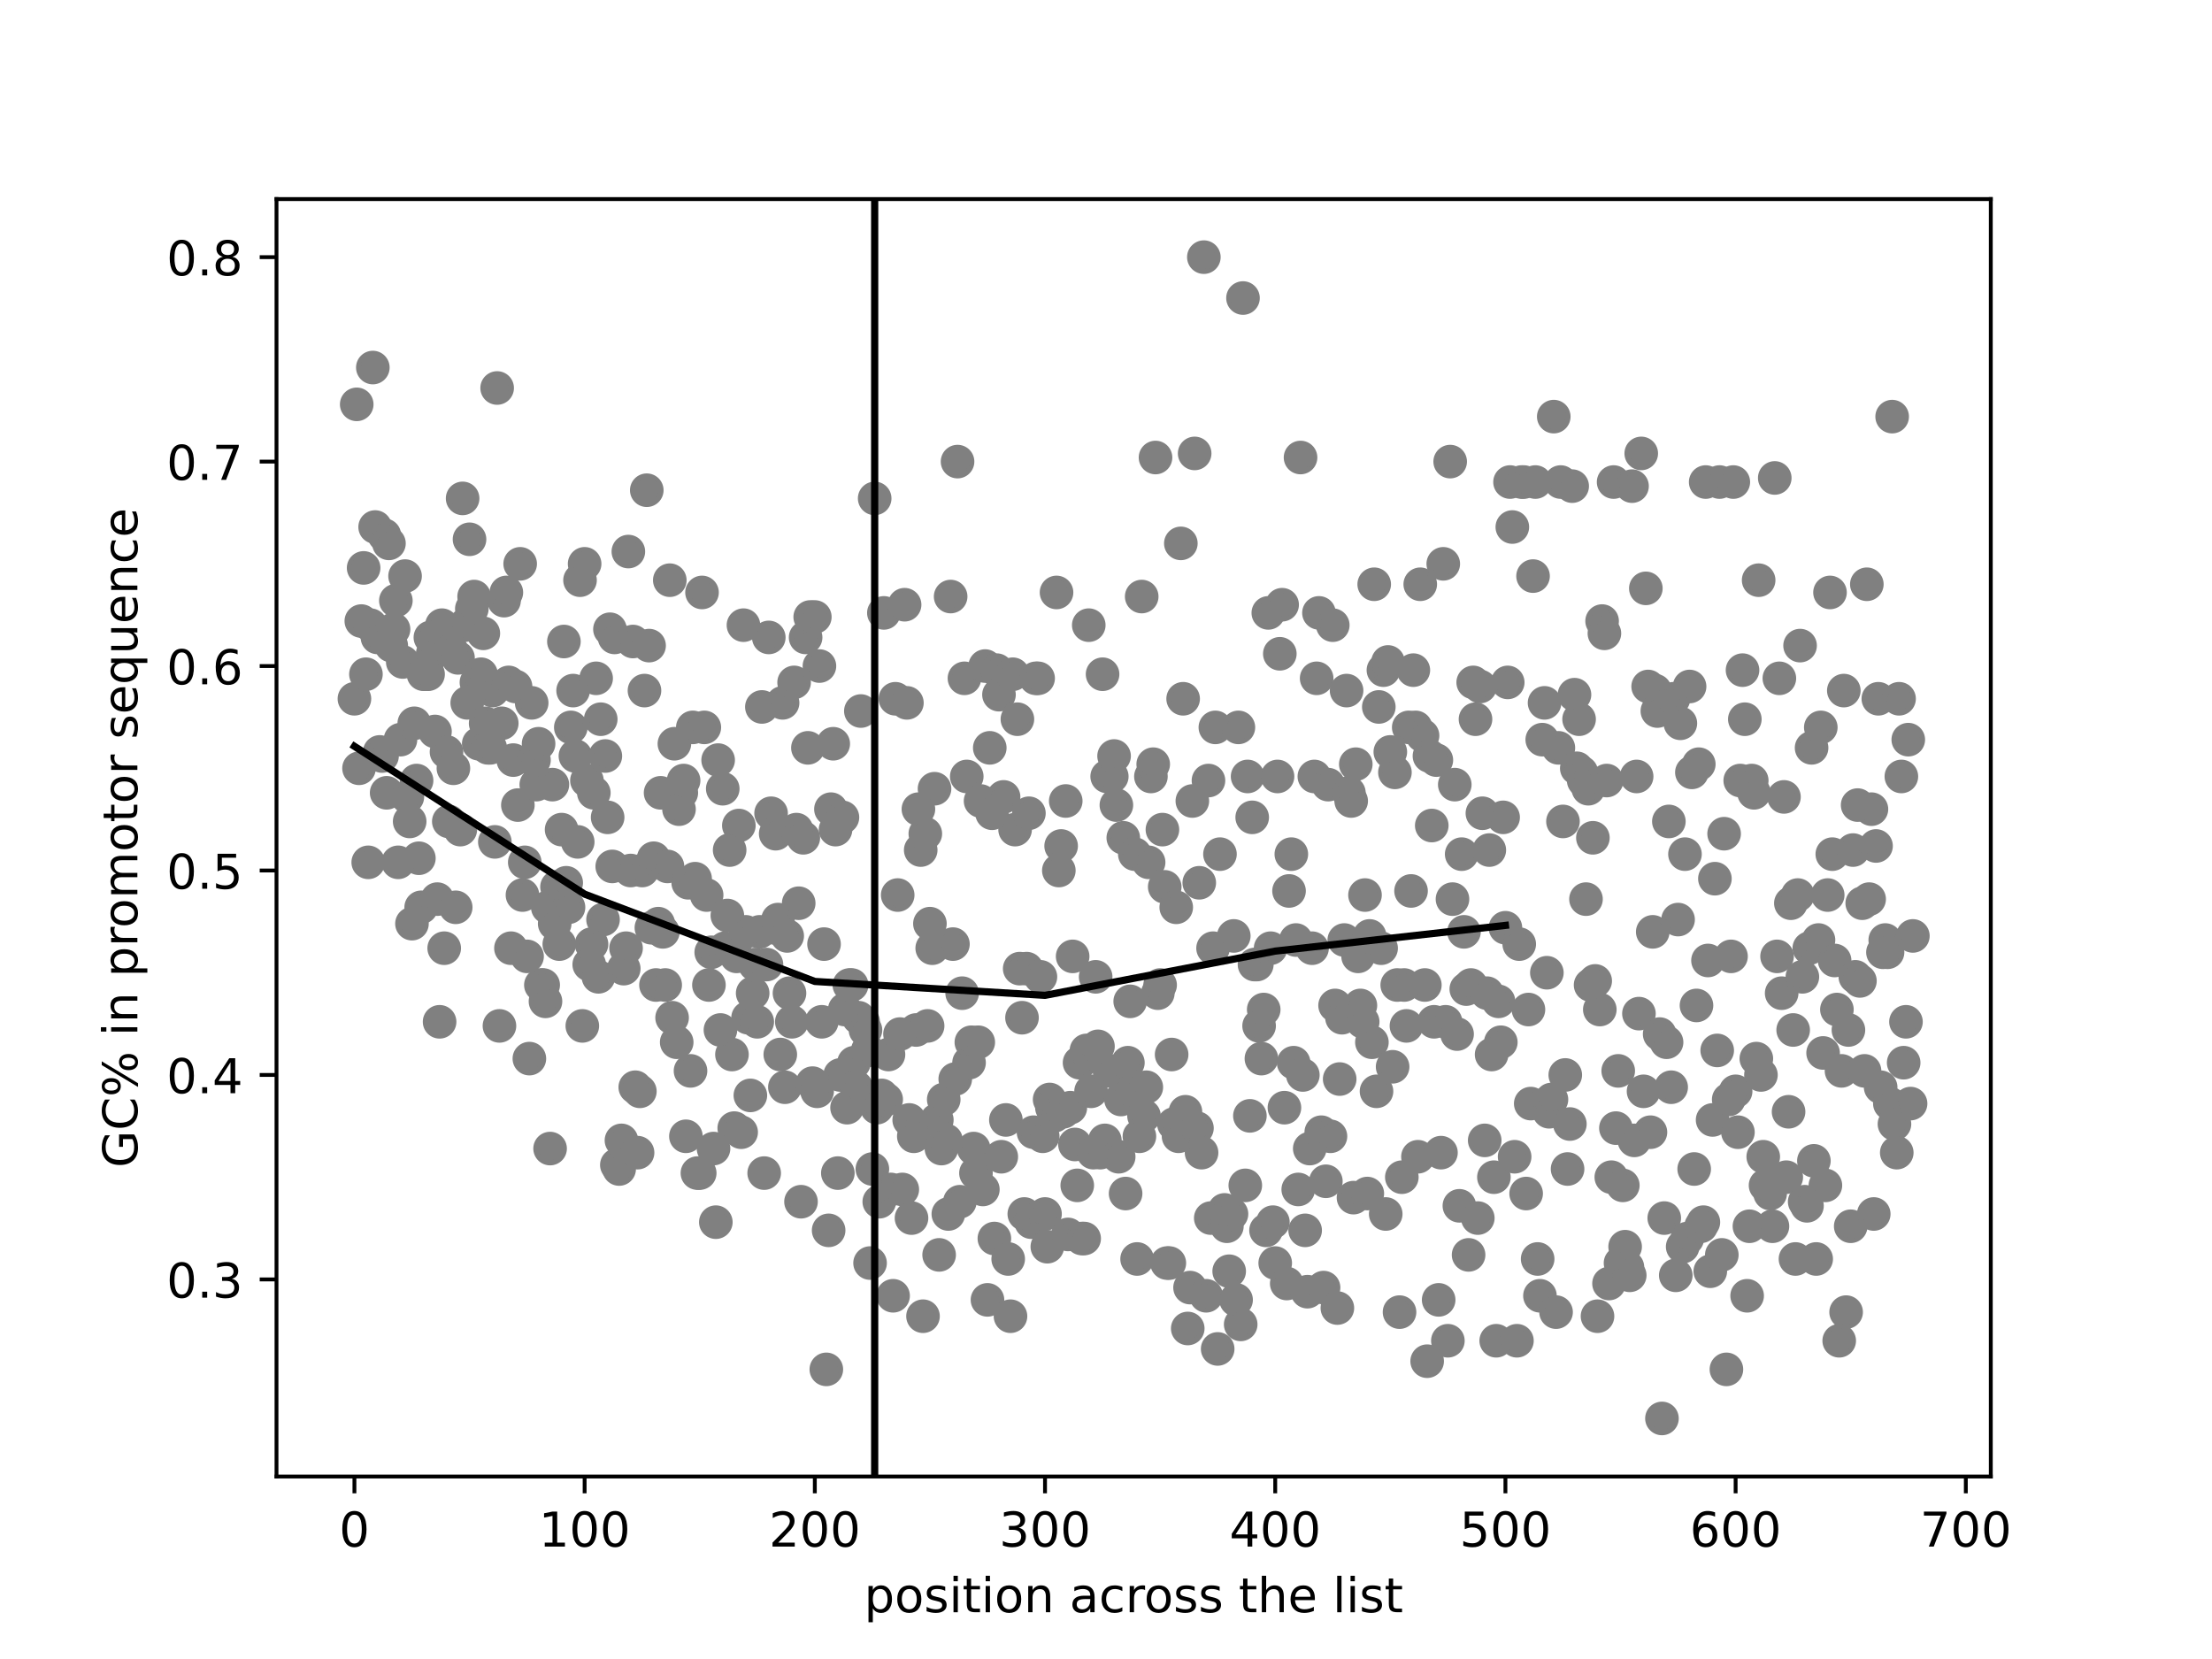 <?xml version="1.0" encoding="utf-8" standalone="no"?>
<!DOCTYPE svg PUBLIC "-//W3C//DTD SVG 1.1//EN"
  "http://www.w3.org/Graphics/SVG/1.1/DTD/svg11.dtd">
<!-- Created with matplotlib (https://matplotlib.org/) -->
<svg height="345.6pt" version="1.1" viewBox="0 0 460.8 345.6" width="460.8pt" xmlns="http://www.w3.org/2000/svg" xmlns:xlink="http://www.w3.org/1999/xlink">
 <defs>
  <style type="text/css">
*{stroke-linecap:butt;stroke-linejoin:round;}
  </style>
 </defs>
 <g id="figure_1">
  <g id="patch_1">
   <path d="M 0 345.6 
L 460.8 345.6 
L 460.8 0 
L 0 0 
z
" style="fill:#ffffff;"/>
  </g>
  <g id="axes_1">
   <g id="patch_2">
    <path d="M 57.6 307.584 
L 414.72 307.584 
L 414.72 41.472 
L 57.6 41.472 
z
" style="fill:#ffffff;"/>
   </g>
   <g id="PathCollection_1">
    <defs>
     <path d="M 0 3 
C 0.796 3 1.559 2.684 2.121 2.121 
C 2.684 1.559 3 0.796 3 0 
C 3 -0.796 2.684 -1.559 2.121 -2.121 
C 1.559 -2.684 0.796 -3 0 -3 
C -0.796 -3 -1.559 -2.684 -2.121 -2.121 
C -2.684 -1.559 -3 -0.796 -3 0 
C -3 0.796 -2.684 1.559 -2.121 2.121 
C -1.559 2.684 -0.796 3 0 3 
z
" id="m066688cbd9" style="stroke:#808080;"/>
    </defs>
    <g clip-path="url(#pcf4831ba79)">
     <use style="fill:#808080;stroke:#808080;" x="73.833" xlink:href="#m066688cbd9" y="145.566"/>
     <use style="fill:#808080;stroke:#808080;" x="74.312" xlink:href="#m066688cbd9" y="84.234"/>
     <use style="fill:#808080;stroke:#808080;" x="74.792" xlink:href="#m066688cbd9" y="160.047"/>
     <use style="fill:#808080;stroke:#808080;" x="75.271" xlink:href="#m066688cbd9" y="129.381"/>
     <use style="fill:#808080;stroke:#808080;" x="75.751" xlink:href="#m066688cbd9" y="118.307"/>
     <use style="fill:#808080;stroke:#808080;" x="76.23" xlink:href="#m066688cbd9" y="140.455"/>
     <use style="fill:#808080;stroke:#808080;" x="76.71" xlink:href="#m066688cbd9" y="179.639"/>
     <use style="fill:#808080;stroke:#808080;" x="77.19" xlink:href="#m066688cbd9" y="130.233"/>
     <use style="fill:#808080;stroke:#808080;" x="77.669" xlink:href="#m066688cbd9" y="76.567"/>
     <use style="fill:#808080;stroke:#808080;" x="78.149" xlink:href="#m066688cbd9" y="109.789"/>
     <use style="fill:#808080;stroke:#808080;" x="78.628" xlink:href="#m066688cbd9" y="132.788"/>
     <use style="fill:#808080;stroke:#808080;" x="79.108" xlink:href="#m066688cbd9" y="156.64"/>
     <use style="fill:#808080;stroke:#808080;" x="79.587" xlink:href="#m066688cbd9" y="157.491"/>
     <use style="fill:#808080;stroke:#808080;" x="80.067" xlink:href="#m066688cbd9" y="111.493"/>
     <use style="fill:#808080;stroke:#808080;" x="80.546" xlink:href="#m066688cbd9" y="165.158"/>
     <use style="fill:#808080;stroke:#808080;" x="81.026" xlink:href="#m066688cbd9" y="113.196"/>
     <use style="fill:#808080;stroke:#808080;" x="81.506" xlink:href="#m066688cbd9" y="134.492"/>
     <use style="fill:#808080;stroke:#808080;" x="81.985" xlink:href="#m066688cbd9" y="131.085"/>
     <use style="fill:#808080;stroke:#808080;" x="82.465" xlink:href="#m066688cbd9" y="125.122"/>
     <use style="fill:#808080;stroke:#808080;" x="82.944" xlink:href="#m066688cbd9" y="179.639"/>
     <use style="fill:#808080;stroke:#808080;" x="83.424" xlink:href="#m066688cbd9" y="154.084"/>
     <use style="fill:#808080;stroke:#808080;" x="83.903" xlink:href="#m066688cbd9" y="137.899"/>
     <use style="fill:#808080;stroke:#808080;" x="84.383" xlink:href="#m066688cbd9" y="120.011"/>
     <use style="fill:#808080;stroke:#808080;" x="84.862" xlink:href="#m066688cbd9" y="166.01"/>
     <use style="fill:#808080;stroke:#808080;" x="85.342" xlink:href="#m066688cbd9" y="171.121"/>
     <use style="fill:#808080;stroke:#808080;" x="85.821" xlink:href="#m066688cbd9" y="192.416"/>
     <use style="fill:#808080;stroke:#808080;" x="86.301" xlink:href="#m066688cbd9" y="150.677"/>
     <use style="fill:#808080;stroke:#808080;" x="86.781" xlink:href="#m066688cbd9" y="162.602"/>
     <use style="fill:#808080;stroke:#808080;" x="87.26" xlink:href="#m066688cbd9" y="178.787"/>
     <use style="fill:#808080;stroke:#808080;" x="87.74" xlink:href="#m066688cbd9" y="189.009"/>
     <use style="fill:#808080;stroke:#808080;" x="88.219" xlink:href="#m066688cbd9" y="140.455"/>
     <use style="fill:#808080;stroke:#808080;" x="88.699" xlink:href="#m066688cbd9" y="140.455"/>
     <use style="fill:#808080;stroke:#808080;" x="89.178" xlink:href="#m066688cbd9" y="140.455"/>
     <use style="fill:#808080;stroke:#808080;" x="89.658" xlink:href="#m066688cbd9" y="132.788"/>
     <use style="fill:#808080;stroke:#808080;" x="90.137" xlink:href="#m066688cbd9" y="136.196"/>
     <use style="fill:#808080;stroke:#808080;" x="90.617" xlink:href="#m066688cbd9" y="152.38"/>
     <use style="fill:#808080;stroke:#808080;" x="91.096" xlink:href="#m066688cbd9" y="187.305"/>
     <use style="fill:#808080;stroke:#808080;" x="91.576" xlink:href="#m066688cbd9" y="212.86"/>
     <use style="fill:#808080;stroke:#808080;" x="92.056" xlink:href="#m066688cbd9" y="130.233"/>
     <use style="fill:#808080;stroke:#808080;" x="92.535" xlink:href="#m066688cbd9" y="197.527"/>
     <use style="fill:#808080;stroke:#808080;" x="93.015" xlink:href="#m066688cbd9" y="156.64"/>
     <use style="fill:#808080;stroke:#808080;" x="93.494" xlink:href="#m066688cbd9" y="171.121"/>
     <use style="fill:#808080;stroke:#808080;" x="93.974" xlink:href="#m066688cbd9" y="135.344"/>
     <use style="fill:#808080;stroke:#808080;" x="94.453" xlink:href="#m066688cbd9" y="160.047"/>
     <use style="fill:#808080;stroke:#808080;" x="94.933" xlink:href="#m066688cbd9" y="189.009"/>
     <use style="fill:#808080;stroke:#808080;" x="95.412" xlink:href="#m066688cbd9" y="137.047"/>
     <use style="fill:#808080;stroke:#808080;" x="95.892" xlink:href="#m066688cbd9" y="172.824"/>
     <use style="fill:#808080;stroke:#808080;" x="96.372" xlink:href="#m066688cbd9" y="103.826"/>
     <use style="fill:#808080;stroke:#808080;" x="96.851" xlink:href="#m066688cbd9" y="130.233"/>
     <use style="fill:#808080;stroke:#808080;" x="97.331" xlink:href="#m066688cbd9" y="146.418"/>
     <use style="fill:#808080;stroke:#808080;" x="97.81" xlink:href="#m066688cbd9" y="112.344"/>
     <use style="fill:#808080;stroke:#808080;" x="98.29" xlink:href="#m066688cbd9" y="126.825"/>
     <use style="fill:#808080;stroke:#808080;" x="98.769" xlink:href="#m066688cbd9" y="124.27"/>
     <use style="fill:#808080;stroke:#808080;" x="99.249" xlink:href="#m066688cbd9" y="142.158"/>
     <use style="fill:#808080;stroke:#808080;" x="99.728" xlink:href="#m066688cbd9" y="154.936"/>
     <use style="fill:#808080;stroke:#808080;" x="100.208" xlink:href="#m066688cbd9" y="140.455"/>
     <use style="fill:#808080;stroke:#808080;" x="100.687" xlink:href="#m066688cbd9" y="131.936"/>
     <use style="fill:#808080;stroke:#808080;" x="101.167" xlink:href="#m066688cbd9" y="150.677"/>
     <use style="fill:#808080;stroke:#808080;" x="101.647" xlink:href="#m066688cbd9" y="155.788"/>
     <use style="fill:#808080;stroke:#808080;" x="102.126" xlink:href="#m066688cbd9" y="155.788"/>
     <use style="fill:#808080;stroke:#808080;" x="102.606" xlink:href="#m066688cbd9" y="143.862"/>
     <use style="fill:#808080;stroke:#808080;" x="103.085" xlink:href="#m066688cbd9" y="175.38"/>
     <use style="fill:#808080;stroke:#808080;" x="103.565" xlink:href="#m066688cbd9" y="80.827"/>
     <use style="fill:#808080;stroke:#808080;" x="104.044" xlink:href="#m066688cbd9" y="213.712"/>
     <use style="fill:#808080;stroke:#808080;" x="104.524" xlink:href="#m066688cbd9" y="150.677"/>
     <use style="fill:#808080;stroke:#808080;" x="105.003" xlink:href="#m066688cbd9" y="125.122"/>
     <use style="fill:#808080;stroke:#808080;" x="105.483" xlink:href="#m066688cbd9" y="123.418"/>
     <use style="fill:#808080;stroke:#808080;" x="105.962" xlink:href="#m066688cbd9" y="142.158"/>
     <use style="fill:#808080;stroke:#808080;" x="106.442" xlink:href="#m066688cbd9" y="197.527"/>
     <use style="fill:#808080;stroke:#808080;" x="106.922" xlink:href="#m066688cbd9" y="158.343"/>
     <use style="fill:#808080;stroke:#808080;" x="107.401" xlink:href="#m066688cbd9" y="143.01"/>
     <use style="fill:#808080;stroke:#808080;" x="107.881" xlink:href="#m066688cbd9" y="167.713"/>
     <use style="fill:#808080;stroke:#808080;" x="108.36" xlink:href="#m066688cbd9" y="117.455"/>
     <use style="fill:#808080;stroke:#808080;" x="108.84" xlink:href="#m066688cbd9" y="186.454"/>
     <use style="fill:#808080;stroke:#808080;" x="109.319" xlink:href="#m066688cbd9" y="179.639"/>
     <use style="fill:#808080;stroke:#808080;" x="109.799" xlink:href="#m066688cbd9" y="199.231"/>
     <use style="fill:#808080;stroke:#808080;" x="110.278" xlink:href="#m066688cbd9" y="220.527"/>
     <use style="fill:#808080;stroke:#808080;" x="110.758" xlink:href="#m066688cbd9" y="146.418"/>
     <use style="fill:#808080;stroke:#808080;" x="111.238" xlink:href="#m066688cbd9" y="158.343"/>
     <use style="fill:#808080;stroke:#808080;" x="111.717" xlink:href="#m066688cbd9" y="163.454"/>
     <use style="fill:#808080;stroke:#808080;" x="112.197" xlink:href="#m066688cbd9" y="154.936"/>
     <use style="fill:#808080;stroke:#808080;" x="112.676" xlink:href="#m066688cbd9" y="205.194"/>
     <use style="fill:#808080;stroke:#808080;" x="113.156" xlink:href="#m066688cbd9" y="205.194"/>
     <use style="fill:#808080;stroke:#808080;" x="113.635" xlink:href="#m066688cbd9" y="208.601"/>
     <use style="fill:#808080;stroke:#808080;" x="114.115" xlink:href="#m066688cbd9" y="189.009"/>
     <use style="fill:#808080;stroke:#808080;" x="114.594" xlink:href="#m066688cbd9" y="239.267"/>
     <use style="fill:#808080;stroke:#808080;" x="115.074" xlink:href="#m066688cbd9" y="163.454"/>
     <use style="fill:#808080;stroke:#808080;" x="115.553" xlink:href="#m066688cbd9" y="192.416"/>
     <use style="fill:#808080;stroke:#808080;" x="116.033" xlink:href="#m066688cbd9" y="184.75"/>
     <use style="fill:#808080;stroke:#808080;" x="116.513" xlink:href="#m066688cbd9" y="196.676"/>
     <use style="fill:#808080;stroke:#808080;" x="116.992" xlink:href="#m066688cbd9" y="172.824"/>
     <use style="fill:#808080;stroke:#808080;" x="117.472" xlink:href="#m066688cbd9" y="133.64"/>
     <use style="fill:#808080;stroke:#808080;" x="117.951" xlink:href="#m066688cbd9" y="183.898"/>
     <use style="fill:#808080;stroke:#808080;" x="118.431" xlink:href="#m066688cbd9" y="189.009"/>
     <use style="fill:#808080;stroke:#808080;" x="118.91" xlink:href="#m066688cbd9" y="151.529"/>
     <use style="fill:#808080;stroke:#808080;" x="119.39" xlink:href="#m066688cbd9" y="143.862"/>
     <use style="fill:#808080;stroke:#808080;" x="119.869" xlink:href="#m066688cbd9" y="157.491"/>
     <use style="fill:#808080;stroke:#808080;" x="120.349" xlink:href="#m066688cbd9" y="175.38"/>
     <use style="fill:#808080;stroke:#808080;" x="120.829" xlink:href="#m066688cbd9" y="120.863"/>
     <use style="fill:#808080;stroke:#808080;" x="121.308" xlink:href="#m066688cbd9" y="213.712"/>
     <use style="fill:#808080;stroke:#808080;" x="121.788" xlink:href="#m066688cbd9" y="117.455"/>
     <use style="fill:#808080;stroke:#808080;" x="122.267" xlink:href="#m066688cbd9" y="162.602"/>
     <use style="fill:#808080;stroke:#808080;" x="122.747" xlink:href="#m066688cbd9" y="200.935"/>
     <use style="fill:#808080;stroke:#808080;" x="123.226" xlink:href="#m066688cbd9" y="196.676"/>
     <use style="fill:#808080;stroke:#808080;" x="123.706" xlink:href="#m066688cbd9" y="165.158"/>
     <use style="fill:#808080;stroke:#808080;" x="124.185" xlink:href="#m066688cbd9" y="141.307"/>
     <use style="fill:#808080;stroke:#808080;" x="124.665" xlink:href="#m066688cbd9" y="203.49"/>
     <use style="fill:#808080;stroke:#808080;" x="125.144" xlink:href="#m066688cbd9" y="149.825"/>
     <use style="fill:#808080;stroke:#808080;" x="125.624" xlink:href="#m066688cbd9" y="191.565"/>
     <use style="fill:#808080;stroke:#808080;" x="126.104" xlink:href="#m066688cbd9" y="157.491"/>
     <use style="fill:#808080;stroke:#808080;" x="126.583" xlink:href="#m066688cbd9" y="170.269"/>
     <use style="fill:#808080;stroke:#808080;" x="127.063" xlink:href="#m066688cbd9" y="131.085"/>
     <use style="fill:#808080;stroke:#808080;" x="127.542" xlink:href="#m066688cbd9" y="180.491"/>
     <use style="fill:#808080;stroke:#808080;" x="128.022" xlink:href="#m066688cbd9" y="132.788"/>
     <use style="fill:#808080;stroke:#808080;" x="128.501" xlink:href="#m066688cbd9" y="242.674"/>
     <use style="fill:#808080;stroke:#808080;" x="128.981" xlink:href="#m066688cbd9" y="243.526"/>
     <use style="fill:#808080;stroke:#808080;" x="129.46" xlink:href="#m066688cbd9" y="237.563"/>
     <use style="fill:#808080;stroke:#808080;" x="129.94" xlink:href="#m066688cbd9" y="201.787"/>
     <use style="fill:#808080;stroke:#808080;" x="130.419" xlink:href="#m066688cbd9" y="197.527"/>
     <use style="fill:#808080;stroke:#808080;" x="130.899" xlink:href="#m066688cbd9" y="114.9"/>
     <use style="fill:#808080;stroke:#808080;" x="131.379" xlink:href="#m066688cbd9" y="181.343"/>
     <use style="fill:#808080;stroke:#808080;" x="131.858" xlink:href="#m066688cbd9" y="133.64"/>
     <use style="fill:#808080;stroke:#808080;" x="132.338" xlink:href="#m066688cbd9" y="226.49"/>
     <use style="fill:#808080;stroke:#808080;" x="132.817" xlink:href="#m066688cbd9" y="240.119"/>
     <use style="fill:#808080;stroke:#808080;" x="133.297" xlink:href="#m066688cbd9" y="227.342"/>
     <use style="fill:#808080;stroke:#808080;" x="133.776" xlink:href="#m066688cbd9" y="181.343"/>
     <use style="fill:#808080;stroke:#808080;" x="134.256" xlink:href="#m066688cbd9" y="143.862"/>
     <use style="fill:#808080;stroke:#808080;" x="134.735" xlink:href="#m066688cbd9" y="102.122"/>
     <use style="fill:#808080;stroke:#808080;" x="135.215" xlink:href="#m066688cbd9" y="134.492"/>
     <use style="fill:#808080;stroke:#808080;" x="135.695" xlink:href="#m066688cbd9" y="193.268"/>
     <use style="fill:#808080;stroke:#808080;" x="136.174" xlink:href="#m066688cbd9" y="178.787"/>
     <use style="fill:#808080;stroke:#808080;" x="136.654" xlink:href="#m066688cbd9" y="205.194"/>
     <use style="fill:#808080;stroke:#808080;" x="137.133" xlink:href="#m066688cbd9" y="192.416"/>
     <use style="fill:#808080;stroke:#808080;" x="137.613" xlink:href="#m066688cbd9" y="165.158"/>
     <use style="fill:#808080;stroke:#808080;" x="138.092" xlink:href="#m066688cbd9" y="194.12"/>
     <use style="fill:#808080;stroke:#808080;" x="138.572" xlink:href="#m066688cbd9" y="205.194"/>
     <use style="fill:#808080;stroke:#808080;" x="139.051" xlink:href="#m066688cbd9" y="180.491"/>
     <use style="fill:#808080;stroke:#808080;" x="139.531" xlink:href="#m066688cbd9" y="120.863"/>
     <use style="fill:#808080;stroke:#808080;" x="140.01" xlink:href="#m066688cbd9" y="212.009"/>
     <use style="fill:#808080;stroke:#808080;" x="140.49" xlink:href="#m066688cbd9" y="154.936"/>
     <use style="fill:#808080;stroke:#808080;" x="140.97" xlink:href="#m066688cbd9" y="217.12"/>
     <use style="fill:#808080;stroke:#808080;" x="141.449" xlink:href="#m066688cbd9" y="168.565"/>
     <use style="fill:#808080;stroke:#808080;" x="141.929" xlink:href="#m066688cbd9" y="165.158"/>
     <use style="fill:#808080;stroke:#808080;" x="142.408" xlink:href="#m066688cbd9" y="162.602"/>
     <use style="fill:#808080;stroke:#808080;" x="142.888" xlink:href="#m066688cbd9" y="236.712"/>
     <use style="fill:#808080;stroke:#808080;" x="143.367" xlink:href="#m066688cbd9" y="183.898"/>
     <use style="fill:#808080;stroke:#808080;" x="143.847" xlink:href="#m066688cbd9" y="223.082"/>
     <use style="fill:#808080;stroke:#808080;" x="144.326" xlink:href="#m066688cbd9" y="151.529"/>
     <use style="fill:#808080;stroke:#808080;" x="144.806" xlink:href="#m066688cbd9" y="183.046"/>
     <use style="fill:#808080;stroke:#808080;" x="145.286" xlink:href="#m066688cbd9" y="244.378"/>
     <use style="fill:#808080;stroke:#808080;" x="145.765" xlink:href="#m066688cbd9" y="244.378"/>
     <use style="fill:#808080;stroke:#808080;" x="146.245" xlink:href="#m066688cbd9" y="123.418"/>
     <use style="fill:#808080;stroke:#808080;" x="146.724" xlink:href="#m066688cbd9" y="151.529"/>
     <use style="fill:#808080;stroke:#808080;" x="147.204" xlink:href="#m066688cbd9" y="186.454"/>
     <use style="fill:#808080;stroke:#808080;" x="147.683" xlink:href="#m066688cbd9" y="205.194"/>
     <use style="fill:#808080;stroke:#808080;" x="148.163" xlink:href="#m066688cbd9" y="198.379"/>
     <use style="fill:#808080;stroke:#808080;" x="148.642" xlink:href="#m066688cbd9" y="239.267"/>
     <use style="fill:#808080;stroke:#808080;" x="149.122" xlink:href="#m066688cbd9" y="254.6"/>
     <use style="fill:#808080;stroke:#808080;" x="149.601" xlink:href="#m066688cbd9" y="158.343"/>
     <use style="fill:#808080;stroke:#808080;" x="150.081" xlink:href="#m066688cbd9" y="214.564"/>
     <use style="fill:#808080;stroke:#808080;" x="150.561" xlink:href="#m066688cbd9" y="164.306"/>
     <use style="fill:#808080;stroke:#808080;" x="151.04" xlink:href="#m066688cbd9" y="197.527"/>
     <use style="fill:#808080;stroke:#808080;" x="151.52" xlink:href="#m066688cbd9" y="190.713"/>
     <use style="fill:#808080;stroke:#808080;" x="151.999" xlink:href="#m066688cbd9" y="177.083"/>
     <use style="fill:#808080;stroke:#808080;" x="152.479" xlink:href="#m066688cbd9" y="219.675"/>
     <use style="fill:#808080;stroke:#808080;" x="152.958" xlink:href="#m066688cbd9" y="235.008"/>
     <use style="fill:#808080;stroke:#808080;" x="153.438" xlink:href="#m066688cbd9" y="199.231"/>
     <use style="fill:#808080;stroke:#808080;" x="153.917" xlink:href="#m066688cbd9" y="171.973"/>
     <use style="fill:#808080;stroke:#808080;" x="154.397" xlink:href="#m066688cbd9" y="235.86"/>
     <use style="fill:#808080;stroke:#808080;" x="154.876" xlink:href="#m066688cbd9" y="130.233"/>
     <use style="fill:#808080;stroke:#808080;" x="155.356" xlink:href="#m066688cbd9" y="194.12"/>
     <use style="fill:#808080;stroke:#808080;" x="155.836" xlink:href="#m066688cbd9" y="212.009"/>
     <use style="fill:#808080;stroke:#808080;" x="156.315" xlink:href="#m066688cbd9" y="228.193"/>
     <use style="fill:#808080;stroke:#808080;" x="156.795" xlink:href="#m066688cbd9" y="206.898"/>
     <use style="fill:#808080;stroke:#808080;" x="157.274" xlink:href="#m066688cbd9" y="200.935"/>
     <use style="fill:#808080;stroke:#808080;" x="157.754" xlink:href="#m066688cbd9" y="212.86"/>
     <use style="fill:#808080;stroke:#808080;" x="158.233" xlink:href="#m066688cbd9" y="194.12"/>
     <use style="fill:#808080;stroke:#808080;" x="158.713" xlink:href="#m066688cbd9" y="147.269"/>
     <use style="fill:#808080;stroke:#808080;" x="159.192" xlink:href="#m066688cbd9" y="244.378"/>
     <use style="fill:#808080;stroke:#808080;" x="159.672" xlink:href="#m066688cbd9" y="200.935"/>
     <use style="fill:#808080;stroke:#808080;" x="160.152" xlink:href="#m066688cbd9" y="132.788"/>
     <use style="fill:#808080;stroke:#808080;" x="160.631" xlink:href="#m066688cbd9" y="169.417"/>
     <use style="fill:#808080;stroke:#808080;" x="161.111" xlink:href="#m066688cbd9" y="193.268"/>
     <use style="fill:#808080;stroke:#808080;" x="161.59" xlink:href="#m066688cbd9" y="173.676"/>
     <use style="fill:#808080;stroke:#808080;" x="162.07" xlink:href="#m066688cbd9" y="191.565"/>
     <use style="fill:#808080;stroke:#808080;" x="162.549" xlink:href="#m066688cbd9" y="219.675"/>
     <use style="fill:#808080;stroke:#808080;" x="163.029" xlink:href="#m066688cbd9" y="146.418"/>
     <use style="fill:#808080;stroke:#808080;" x="163.508" xlink:href="#m066688cbd9" y="226.49"/>
     <use style="fill:#808080;stroke:#808080;" x="163.988" xlink:href="#m066688cbd9" y="194.972"/>
     <use style="fill:#808080;stroke:#808080;" x="164.467" xlink:href="#m066688cbd9" y="206.898"/>
     <use style="fill:#808080;stroke:#808080;" x="164.947" xlink:href="#m066688cbd9" y="212.86"/>
     <use style="fill:#808080;stroke:#808080;" x="165.427" xlink:href="#m066688cbd9" y="142.158"/>
     <use style="fill:#808080;stroke:#808080;" x="165.906" xlink:href="#m066688cbd9" y="172.824"/>
     <use style="fill:#808080;stroke:#808080;" x="166.386" xlink:href="#m066688cbd9" y="188.157"/>
     <use style="fill:#808080;stroke:#808080;" x="166.865" xlink:href="#m066688cbd9" y="250.341"/>
     <use style="fill:#808080;stroke:#808080;" x="167.345" xlink:href="#m066688cbd9" y="174.528"/>
     <use style="fill:#808080;stroke:#808080;" x="167.824" xlink:href="#m066688cbd9" y="132.788"/>
     <use style="fill:#808080;stroke:#808080;" x="168.304" xlink:href="#m066688cbd9" y="155.788"/>
     <use style="fill:#808080;stroke:#808080;" x="168.783" xlink:href="#m066688cbd9" y="128.529"/>
     <use style="fill:#808080;stroke:#808080;" x="169.263" xlink:href="#m066688cbd9" y="225.638"/>
     <use style="fill:#808080;stroke:#808080;" x="169.742" xlink:href="#m066688cbd9" y="128.529"/>
     <use style="fill:#808080;stroke:#808080;" x="170.222" xlink:href="#m066688cbd9" y="227.342"/>
     <use style="fill:#808080;stroke:#808080;" x="170.702" xlink:href="#m066688cbd9" y="138.751"/>
     <use style="fill:#808080;stroke:#808080;" x="171.181" xlink:href="#m066688cbd9" y="212.86"/>
     <use style="fill:#808080;stroke:#808080;" x="171.661" xlink:href="#m066688cbd9" y="196.676"/>
     <use style="fill:#808080;stroke:#808080;" x="172.14" xlink:href="#m066688cbd9" y="285.266"/>
     <use style="fill:#808080;stroke:#808080;" x="172.62" xlink:href="#m066688cbd9" y="256.304"/>
     <use style="fill:#808080;stroke:#808080;" x="173.099" xlink:href="#m066688cbd9" y="168.565"/>
     <use style="fill:#808080;stroke:#808080;" x="173.579" xlink:href="#m066688cbd9" y="154.936"/>
     <use style="fill:#808080;stroke:#808080;" x="174.058" xlink:href="#m066688cbd9" y="172.824"/>
     <use style="fill:#808080;stroke:#808080;" x="174.538" xlink:href="#m066688cbd9" y="244.378"/>
     <use style="fill:#808080;stroke:#808080;" x="175.018" xlink:href="#m066688cbd9" y="223.934"/>
     <use style="fill:#808080;stroke:#808080;" x="175.497" xlink:href="#m066688cbd9" y="170.269"/>
     <use style="fill:#808080;stroke:#808080;" x="175.977" xlink:href="#m066688cbd9" y="210.305"/>
     <use style="fill:#808080;stroke:#808080;" x="176.456" xlink:href="#m066688cbd9" y="230.749"/>
     <use style="fill:#808080;stroke:#808080;" x="176.936" xlink:href="#m066688cbd9" y="205.194"/>
     <use style="fill:#808080;stroke:#808080;" x="177.415" xlink:href="#m066688cbd9" y="205.194"/>
     <use style="fill:#808080;stroke:#808080;" x="177.895" xlink:href="#m066688cbd9" y="221.379"/>
     <use style="fill:#808080;stroke:#808080;" x="178.374" xlink:href="#m066688cbd9" y="226.49"/>
     <use style="fill:#808080;stroke:#808080;" x="178.854" xlink:href="#m066688cbd9" y="212.009"/>
     <use style="fill:#808080;stroke:#808080;" x="179.333" xlink:href="#m066688cbd9" y="148.121"/>
     <use style="fill:#808080;stroke:#808080;" x="179.813" xlink:href="#m066688cbd9" y="212.86"/>
     <use style="fill:#808080;stroke:#808080;" x="180.293" xlink:href="#m066688cbd9" y="214.564"/>
     <use style="fill:#808080;stroke:#808080;" x="180.772" xlink:href="#m066688cbd9" y="218.823"/>
     <use style="fill:#808080;stroke:#808080;" x="181.252" xlink:href="#m066688cbd9" y="263.118"/>
     <use style="fill:#808080;stroke:#808080;" x="181.731" xlink:href="#m066688cbd9" y="243.526"/>
     <use style="fill:#808080;stroke:#808080;" x="182.211" xlink:href="#m066688cbd9" y="103.826"/>
     <use style="fill:#808080;stroke:#808080;" x="182.69" xlink:href="#m066688cbd9" y="230.749"/>
     <use style="fill:#808080;stroke:#808080;" x="183.17" xlink:href="#m066688cbd9" y="250.341"/>
     <use style="fill:#808080;stroke:#808080;" x="183.649" xlink:href="#m066688cbd9" y="228.193"/>
     <use style="fill:#808080;stroke:#808080;" x="184.129" xlink:href="#m066688cbd9" y="127.677"/>
     <use style="fill:#808080;stroke:#808080;" x="184.609" xlink:href="#m066688cbd9" y="229.045"/>
     <use style="fill:#808080;stroke:#808080;" x="185.088" xlink:href="#m066688cbd9" y="219.675"/>
     <use style="fill:#808080;stroke:#808080;" x="185.568" xlink:href="#m066688cbd9" y="247.785"/>
     <use style="fill:#808080;stroke:#808080;" x="186.047" xlink:href="#m066688cbd9" y="269.933"/>
     <use style="fill:#808080;stroke:#808080;" x="186.527" xlink:href="#m066688cbd9" y="145.566"/>
     <use style="fill:#808080;stroke:#808080;" x="187.006" xlink:href="#m066688cbd9" y="186.454"/>
     <use style="fill:#808080;stroke:#808080;" x="187.486" xlink:href="#m066688cbd9" y="215.416"/>
     <use style="fill:#808080;stroke:#808080;" x="187.965" xlink:href="#m066688cbd9" y="247.785"/>
     <use style="fill:#808080;stroke:#808080;" x="188.445" xlink:href="#m066688cbd9" y="125.974"/>
     <use style="fill:#808080;stroke:#808080;" x="188.924" xlink:href="#m066688cbd9" y="146.418"/>
     <use style="fill:#808080;stroke:#808080;" x="189.404" xlink:href="#m066688cbd9" y="233.304"/>
     <use style="fill:#808080;stroke:#808080;" x="189.884" xlink:href="#m066688cbd9" y="253.748"/>
     <use style="fill:#808080;stroke:#808080;" x="190.363" xlink:href="#m066688cbd9" y="236.712"/>
     <use style="fill:#808080;stroke:#808080;" x="190.843" xlink:href="#m066688cbd9" y="214.564"/>
     <use style="fill:#808080;stroke:#808080;" x="191.322" xlink:href="#m066688cbd9" y="168.565"/>
     <use style="fill:#808080;stroke:#808080;" x="191.802" xlink:href="#m066688cbd9" y="177.083"/>
     <use style="fill:#808080;stroke:#808080;" x="192.281" xlink:href="#m066688cbd9" y="274.192"/>
     <use style="fill:#808080;stroke:#808080;" x="192.761" xlink:href="#m066688cbd9" y="173.676"/>
     <use style="fill:#808080;stroke:#808080;" x="193.24" xlink:href="#m066688cbd9" y="213.712"/>
     <use style="fill:#808080;stroke:#808080;" x="193.72" xlink:href="#m066688cbd9" y="192.416"/>
     <use style="fill:#808080;stroke:#808080;" x="194.199" xlink:href="#m066688cbd9" y="197.527"/>
     <use style="fill:#808080;stroke:#808080;" x="194.679" xlink:href="#m066688cbd9" y="164.306"/>
     <use style="fill:#808080;stroke:#808080;" x="195.159" xlink:href="#m066688cbd9" y="233.304"/>
     <use style="fill:#808080;stroke:#808080;" x="195.638" xlink:href="#m066688cbd9" y="261.415"/>
     <use style="fill:#808080;stroke:#808080;" x="196.118" xlink:href="#m066688cbd9" y="239.267"/>
     <use style="fill:#808080;stroke:#808080;" x="196.597" xlink:href="#m066688cbd9" y="229.045"/>
     <use style="fill:#808080;stroke:#808080;" x="197.077" xlink:href="#m066688cbd9" y="237.563"/>
     <use style="fill:#808080;stroke:#808080;" x="197.556" xlink:href="#m066688cbd9" y="252.896"/>
     <use style="fill:#808080;stroke:#808080;" x="198.036" xlink:href="#m066688cbd9" y="124.27"/>
     <use style="fill:#808080;stroke:#808080;" x="198.515" xlink:href="#m066688cbd9" y="196.676"/>
     <use style="fill:#808080;stroke:#808080;" x="198.995" xlink:href="#m066688cbd9" y="224.786"/>
     <use style="fill:#808080;stroke:#808080;" x="199.475" xlink:href="#m066688cbd9" y="96.16"/>
     <use style="fill:#808080;stroke:#808080;" x="199.954" xlink:href="#m066688cbd9" y="250.341"/>
     <use style="fill:#808080;stroke:#808080;" x="200.434" xlink:href="#m066688cbd9" y="206.898"/>
     <use style="fill:#808080;stroke:#808080;" x="200.913" xlink:href="#m066688cbd9" y="141.307"/>
     <use style="fill:#808080;stroke:#808080;" x="201.393" xlink:href="#m066688cbd9" y="161.751"/>
     <use style="fill:#808080;stroke:#808080;" x="201.872" xlink:href="#m066688cbd9" y="221.379"/>
     <use style="fill:#808080;stroke:#808080;" x="202.352" xlink:href="#m066688cbd9" y="217.12"/>
     <use style="fill:#808080;stroke:#808080;" x="202.831" xlink:href="#m066688cbd9" y="239.267"/>
     <use style="fill:#808080;stroke:#808080;" x="203.311" xlink:href="#m066688cbd9" y="244.378"/>
     <use style="fill:#808080;stroke:#808080;" x="203.79" xlink:href="#m066688cbd9" y="217.12"/>
     <use style="fill:#808080;stroke:#808080;" x="204.27" xlink:href="#m066688cbd9" y="166.862"/>
     <use style="fill:#808080;stroke:#808080;" x="204.75" xlink:href="#m066688cbd9" y="247.785"/>
     <use style="fill:#808080;stroke:#808080;" x="205.229" xlink:href="#m066688cbd9" y="138.751"/>
     <use style="fill:#808080;stroke:#808080;" x="205.709" xlink:href="#m066688cbd9" y="270.785"/>
     <use style="fill:#808080;stroke:#808080;" x="206.188" xlink:href="#m066688cbd9" y="155.788"/>
     <use style="fill:#808080;stroke:#808080;" x="206.668" xlink:href="#m066688cbd9" y="169.417"/>
     <use style="fill:#808080;stroke:#808080;" x="207.147" xlink:href="#m066688cbd9" y="258.007"/>
     <use style="fill:#808080;stroke:#808080;" x="207.627" xlink:href="#m066688cbd9" y="139.603"/>
     <use style="fill:#808080;stroke:#808080;" x="208.106" xlink:href="#m066688cbd9" y="144.714"/>
     <use style="fill:#808080;stroke:#808080;" x="208.586" xlink:href="#m066688cbd9" y="240.971"/>
     <use style="fill:#808080;stroke:#808080;" x="209.065" xlink:href="#m066688cbd9" y="166.01"/>
     <use style="fill:#808080;stroke:#808080;" x="209.545" xlink:href="#m066688cbd9" y="233.304"/>
     <use style="fill:#808080;stroke:#808080;" x="210.025" xlink:href="#m066688cbd9" y="262.267"/>
     <use style="fill:#808080;stroke:#808080;" x="210.504" xlink:href="#m066688cbd9" y="274.192"/>
     <use style="fill:#808080;stroke:#808080;" x="210.984" xlink:href="#m066688cbd9" y="140.455"/>
     <use style="fill:#808080;stroke:#808080;" x="211.463" xlink:href="#m066688cbd9" y="172.824"/>
     <use style="fill:#808080;stroke:#808080;" x="211.943" xlink:href="#m066688cbd9" y="149.825"/>
     <use style="fill:#808080;stroke:#808080;" x="212.422" xlink:href="#m066688cbd9" y="201.787"/>
     <use style="fill:#808080;stroke:#808080;" x="212.902" xlink:href="#m066688cbd9" y="212.009"/>
     <use style="fill:#808080;stroke:#808080;" x="213.381" xlink:href="#m066688cbd9" y="252.896"/>
     <use style="fill:#808080;stroke:#808080;" x="213.861" xlink:href="#m066688cbd9" y="201.787"/>
     <use style="fill:#808080;stroke:#808080;" x="214.341" xlink:href="#m066688cbd9" y="169.417"/>
     <use style="fill:#808080;stroke:#808080;" x="214.82" xlink:href="#m066688cbd9" y="254.6"/>
     <use style="fill:#808080;stroke:#808080;" x="215.3" xlink:href="#m066688cbd9" y="235.86"/>
     <use style="fill:#808080;stroke:#808080;" x="215.779" xlink:href="#m066688cbd9" y="141.307"/>
     <use style="fill:#808080;stroke:#808080;" x="216.259" xlink:href="#m066688cbd9" y="141.307"/>
     <use style="fill:#808080;stroke:#808080;" x="216.738" xlink:href="#m066688cbd9" y="203.49"/>
     <use style="fill:#808080;stroke:#808080;" x="217.218" xlink:href="#m066688cbd9" y="236.712"/>
     <use style="fill:#808080;stroke:#808080;" x="217.697" xlink:href="#m066688cbd9" y="252.896"/>
     <use style="fill:#808080;stroke:#808080;" x="218.177" xlink:href="#m066688cbd9" y="259.711"/>
     <use style="fill:#808080;stroke:#808080;" x="218.656" xlink:href="#m066688cbd9" y="229.045"/>
     <use style="fill:#808080;stroke:#808080;" x="219.136" xlink:href="#m066688cbd9" y="230.749"/>
     <use style="fill:#808080;stroke:#808080;" x="219.616" xlink:href="#m066688cbd9" y="232.453"/>
     <use style="fill:#808080;stroke:#808080;" x="220.095" xlink:href="#m066688cbd9" y="123.418"/>
     <use style="fill:#808080;stroke:#808080;" x="220.575" xlink:href="#m066688cbd9" y="181.343"/>
     <use style="fill:#808080;stroke:#808080;" x="221.054" xlink:href="#m066688cbd9" y="176.232"/>
     <use style="fill:#808080;stroke:#808080;" x="221.534" xlink:href="#m066688cbd9" y="231.601"/>
     <use style="fill:#808080;stroke:#808080;" x="222.013" xlink:href="#m066688cbd9" y="166.862"/>
     <use style="fill:#808080;stroke:#808080;" x="222.493" xlink:href="#m066688cbd9" y="257.156"/>
     <use style="fill:#808080;stroke:#808080;" x="222.972" xlink:href="#m066688cbd9" y="230.749"/>
     <use style="fill:#808080;stroke:#808080;" x="223.452" xlink:href="#m066688cbd9" y="199.231"/>
     <use style="fill:#808080;stroke:#808080;" x="223.932" xlink:href="#m066688cbd9" y="238.415"/>
     <use style="fill:#808080;stroke:#808080;" x="224.411" xlink:href="#m066688cbd9" y="246.934"/>
     <use style="fill:#808080;stroke:#808080;" x="224.891" xlink:href="#m066688cbd9" y="221.379"/>
     <use style="fill:#808080;stroke:#808080;" x="225.37" xlink:href="#m066688cbd9" y="258.007"/>
     <use style="fill:#808080;stroke:#808080;" x="225.85" xlink:href="#m066688cbd9" y="258.007"/>
     <use style="fill:#808080;stroke:#808080;" x="226.329" xlink:href="#m066688cbd9" y="218.823"/>
     <use style="fill:#808080;stroke:#808080;" x="226.809" xlink:href="#m066688cbd9" y="130.233"/>
     <use style="fill:#808080;stroke:#808080;" x="227.288" xlink:href="#m066688cbd9" y="227.342"/>
     <use style="fill:#808080;stroke:#808080;" x="227.768" xlink:href="#m066688cbd9" y="240.119"/>
     <use style="fill:#808080;stroke:#808080;" x="228.247" xlink:href="#m066688cbd9" y="203.49"/>
     <use style="fill:#808080;stroke:#808080;" x="228.727" xlink:href="#m066688cbd9" y="217.971"/>
     <use style="fill:#808080;stroke:#808080;" x="229.207" xlink:href="#m066688cbd9" y="240.119"/>
     <use style="fill:#808080;stroke:#808080;" x="229.686" xlink:href="#m066688cbd9" y="140.455"/>
     <use style="fill:#808080;stroke:#808080;" x="230.166" xlink:href="#m066688cbd9" y="237.563"/>
     <use style="fill:#808080;stroke:#808080;" x="230.645" xlink:href="#m066688cbd9" y="161.751"/>
     <use style="fill:#808080;stroke:#808080;" x="231.125" xlink:href="#m066688cbd9" y="223.082"/>
     <use style="fill:#808080;stroke:#808080;" x="231.604" xlink:href="#m066688cbd9" y="161.751"/>
     <use style="fill:#808080;stroke:#808080;" x="232.084" xlink:href="#m066688cbd9" y="157.491"/>
     <use style="fill:#808080;stroke:#808080;" x="232.563" xlink:href="#m066688cbd9" y="167.713"/>
     <use style="fill:#808080;stroke:#808080;" x="233.043" xlink:href="#m066688cbd9" y="240.971"/>
     <use style="fill:#808080;stroke:#808080;" x="233.522" xlink:href="#m066688cbd9" y="229.045"/>
     <use style="fill:#808080;stroke:#808080;" x="234.002" xlink:href="#m066688cbd9" y="174.528"/>
     <use style="fill:#808080;stroke:#808080;" x="234.482" xlink:href="#m066688cbd9" y="248.637"/>
     <use style="fill:#808080;stroke:#808080;" x="234.961" xlink:href="#m066688cbd9" y="221.379"/>
     <use style="fill:#808080;stroke:#808080;" x="235.441" xlink:href="#m066688cbd9" y="208.601"/>
     <use style="fill:#808080;stroke:#808080;" x="235.92" xlink:href="#m066688cbd9" y="227.342"/>
     <use style="fill:#808080;stroke:#808080;" x="236.4" xlink:href="#m066688cbd9" y="177.935"/>
     <use style="fill:#808080;stroke:#808080;" x="236.879" xlink:href="#m066688cbd9" y="262.267"/>
     <use style="fill:#808080;stroke:#808080;" x="237.359" xlink:href="#m066688cbd9" y="236.712"/>
     <use style="fill:#808080;stroke:#808080;" x="237.838" xlink:href="#m066688cbd9" y="124.27"/>
     <use style="fill:#808080;stroke:#808080;" x="238.318" xlink:href="#m066688cbd9" y="232.453"/>
     <use style="fill:#808080;stroke:#808080;" x="238.798" xlink:href="#m066688cbd9" y="226.49"/>
     <use style="fill:#808080;stroke:#808080;" x="239.277" xlink:href="#m066688cbd9" y="179.639"/>
     <use style="fill:#808080;stroke:#808080;" x="239.757" xlink:href="#m066688cbd9" y="161.751"/>
     <use style="fill:#808080;stroke:#808080;" x="240.236" xlink:href="#m066688cbd9" y="159.195"/>
     <use style="fill:#808080;stroke:#808080;" x="240.716" xlink:href="#m066688cbd9" y="95.308"/>
     <use style="fill:#808080;stroke:#808080;" x="241.195" xlink:href="#m066688cbd9" y="206.898"/>
     <use style="fill:#808080;stroke:#808080;" x="241.675" xlink:href="#m066688cbd9" y="205.194"/>
     <use style="fill:#808080;stroke:#808080;" x="242.154" xlink:href="#m066688cbd9" y="172.824"/>
     <use style="fill:#808080;stroke:#808080;" x="242.634" xlink:href="#m066688cbd9" y="184.75"/>
     <use style="fill:#808080;stroke:#808080;" x="243.113" xlink:href="#m066688cbd9" y="263.118"/>
     <use style="fill:#808080;stroke:#808080;" x="243.593" xlink:href="#m066688cbd9" y="263.118"/>
     <use style="fill:#808080;stroke:#808080;" x="244.073" xlink:href="#m066688cbd9" y="219.675"/>
     <use style="fill:#808080;stroke:#808080;" x="244.552" xlink:href="#m066688cbd9" y="234.156"/>
     <use style="fill:#808080;stroke:#808080;" x="245.032" xlink:href="#m066688cbd9" y="189.009"/>
     <use style="fill:#808080;stroke:#808080;" x="245.511" xlink:href="#m066688cbd9" y="236.712"/>
     <use style="fill:#808080;stroke:#808080;" x="245.991" xlink:href="#m066688cbd9" y="113.196"/>
     <use style="fill:#808080;stroke:#808080;" x="246.47" xlink:href="#m066688cbd9" y="145.566"/>
     <use style="fill:#808080;stroke:#808080;" x="246.95" xlink:href="#m066688cbd9" y="231.601"/>
     <use style="fill:#808080;stroke:#808080;" x="247.429" xlink:href="#m066688cbd9" y="276.748"/>
     <use style="fill:#808080;stroke:#808080;" x="247.909" xlink:href="#m066688cbd9" y="268.229"/>
     <use style="fill:#808080;stroke:#808080;" x="248.388" xlink:href="#m066688cbd9" y="166.862"/>
     <use style="fill:#808080;stroke:#808080;" x="248.868" xlink:href="#m066688cbd9" y="94.456"/>
     <use style="fill:#808080;stroke:#808080;" x="249.348" xlink:href="#m066688cbd9" y="235.008"/>
     <use style="fill:#808080;stroke:#808080;" x="249.827" xlink:href="#m066688cbd9" y="183.898"/>
     <use style="fill:#808080;stroke:#808080;" x="250.307" xlink:href="#m066688cbd9" y="240.119"/>
     <use style="fill:#808080;stroke:#808080;" x="250.786" xlink:href="#m066688cbd9" y="53.568"/>
     <use style="fill:#808080;stroke:#808080;" x="251.266" xlink:href="#m066688cbd9" y="269.933"/>
     <use style="fill:#808080;stroke:#808080;" x="251.745" xlink:href="#m066688cbd9" y="162.602"/>
     <use style="fill:#808080;stroke:#808080;" x="252.225" xlink:href="#m066688cbd9" y="253.748"/>
     <use style="fill:#808080;stroke:#808080;" x="252.704" xlink:href="#m066688cbd9" y="197.527"/>
     <use style="fill:#808080;stroke:#808080;" x="253.184" xlink:href="#m066688cbd9" y="151.529"/>
     <use style="fill:#808080;stroke:#808080;" x="253.664" xlink:href="#m066688cbd9" y="281.007"/>
     <use style="fill:#808080;stroke:#808080;" x="254.143" xlink:href="#m066688cbd9" y="177.935"/>
     <use style="fill:#808080;stroke:#808080;" x="254.623" xlink:href="#m066688cbd9" y="252.896"/>
     <use style="fill:#808080;stroke:#808080;" x="255.102" xlink:href="#m066688cbd9" y="252.045"/>
     <use style="fill:#808080;stroke:#808080;" x="255.582" xlink:href="#m066688cbd9" y="255.452"/>
     <use style="fill:#808080;stroke:#808080;" x="256.061" xlink:href="#m066688cbd9" y="264.822"/>
     <use style="fill:#808080;stroke:#808080;" x="256.541" xlink:href="#m066688cbd9" y="252.896"/>
     <use style="fill:#808080;stroke:#808080;" x="257.02" xlink:href="#m066688cbd9" y="194.972"/>
     <use style="fill:#808080;stroke:#808080;" x="257.5" xlink:href="#m066688cbd9" y="270.785"/>
     <use style="fill:#808080;stroke:#808080;" x="257.979" xlink:href="#m066688cbd9" y="151.529"/>
     <use style="fill:#808080;stroke:#808080;" x="258.459" xlink:href="#m066688cbd9" y="275.896"/>
     <use style="fill:#808080;stroke:#808080;" x="258.939" xlink:href="#m066688cbd9" y="62.086"/>
     <use style="fill:#808080;stroke:#808080;" x="259.418" xlink:href="#m066688cbd9" y="246.934"/>
     <use style="fill:#808080;stroke:#808080;" x="259.898" xlink:href="#m066688cbd9" y="161.751"/>
     <use style="fill:#808080;stroke:#808080;" x="260.377" xlink:href="#m066688cbd9" y="232.453"/>
     <use style="fill:#808080;stroke:#808080;" x="260.857" xlink:href="#m066688cbd9" y="170.269"/>
     <use style="fill:#808080;stroke:#808080;" x="261.336" xlink:href="#m066688cbd9" y="200.935"/>
     <use style="fill:#808080;stroke:#808080;" x="261.816" xlink:href="#m066688cbd9" y="200.935"/>
     <use style="fill:#808080;stroke:#808080;" x="262.295" xlink:href="#m066688cbd9" y="213.712"/>
     <use style="fill:#808080;stroke:#808080;" x="262.775" xlink:href="#m066688cbd9" y="220.527"/>
     <use style="fill:#808080;stroke:#808080;" x="263.255" xlink:href="#m066688cbd9" y="210.305"/>
     <use style="fill:#808080;stroke:#808080;" x="263.734" xlink:href="#m066688cbd9" y="256.304"/>
     <use style="fill:#808080;stroke:#808080;" x="264.214" xlink:href="#m066688cbd9" y="127.677"/>
     <use style="fill:#808080;stroke:#808080;" x="264.693" xlink:href="#m066688cbd9" y="197.527"/>
     <use style="fill:#808080;stroke:#808080;" x="265.173" xlink:href="#m066688cbd9" y="254.6"/>
     <use style="fill:#808080;stroke:#808080;" x="265.652" xlink:href="#m066688cbd9" y="263.118"/>
     <use style="fill:#808080;stroke:#808080;" x="266.132" xlink:href="#m066688cbd9" y="161.751"/>
     <use style="fill:#808080;stroke:#808080;" x="266.611" xlink:href="#m066688cbd9" y="136.196"/>
     <use style="fill:#808080;stroke:#808080;" x="267.091" xlink:href="#m066688cbd9" y="125.974"/>
     <use style="fill:#808080;stroke:#808080;" x="267.57" xlink:href="#m066688cbd9" y="230.749"/>
     <use style="fill:#808080;stroke:#808080;" x="268.05" xlink:href="#m066688cbd9" y="267.378"/>
     <use style="fill:#808080;stroke:#808080;" x="268.53" xlink:href="#m066688cbd9" y="185.602"/>
     <use style="fill:#808080;stroke:#808080;" x="269.009" xlink:href="#m066688cbd9" y="177.935"/>
     <use style="fill:#808080;stroke:#808080;" x="269.489" xlink:href="#m066688cbd9" y="221.379"/>
     <use style="fill:#808080;stroke:#808080;" x="269.968" xlink:href="#m066688cbd9" y="195.824"/>
     <use style="fill:#808080;stroke:#808080;" x="270.448" xlink:href="#m066688cbd9" y="247.785"/>
     <use style="fill:#808080;stroke:#808080;" x="270.927" xlink:href="#m066688cbd9" y="95.308"/>
     <use style="fill:#808080;stroke:#808080;" x="271.407" xlink:href="#m066688cbd9" y="223.934"/>
     <use style="fill:#808080;stroke:#808080;" x="271.886" xlink:href="#m066688cbd9" y="256.304"/>
     <use style="fill:#808080;stroke:#808080;" x="272.366" xlink:href="#m066688cbd9" y="269.081"/>
     <use style="fill:#808080;stroke:#808080;" x="272.845" xlink:href="#m066688cbd9" y="239.267"/>
     <use style="fill:#808080;stroke:#808080;" x="273.325" xlink:href="#m066688cbd9" y="197.527"/>
     <use style="fill:#808080;stroke:#808080;" x="273.805" xlink:href="#m066688cbd9" y="161.751"/>
     <use style="fill:#808080;stroke:#808080;" x="274.284" xlink:href="#m066688cbd9" y="141.307"/>
     <use style="fill:#808080;stroke:#808080;" x="274.764" xlink:href="#m066688cbd9" y="127.677"/>
     <use style="fill:#808080;stroke:#808080;" x="275.243" xlink:href="#m066688cbd9" y="235.86"/>
     <use style="fill:#808080;stroke:#808080;" x="275.723" xlink:href="#m066688cbd9" y="268.229"/>
     <use style="fill:#808080;stroke:#808080;" x="276.202" xlink:href="#m066688cbd9" y="246.082"/>
     <use style="fill:#808080;stroke:#808080;" x="276.682" xlink:href="#m066688cbd9" y="163.454"/>
     <use style="fill:#808080;stroke:#808080;" x="277.161" xlink:href="#m066688cbd9" y="236.712"/>
     <use style="fill:#808080;stroke:#808080;" x="277.641" xlink:href="#m066688cbd9" y="130.233"/>
     <use style="fill:#808080;stroke:#808080;" x="278.121" xlink:href="#m066688cbd9" y="209.453"/>
     <use style="fill:#808080;stroke:#808080;" x="278.6" xlink:href="#m066688cbd9" y="272.489"/>
     <use style="fill:#808080;stroke:#808080;" x="279.08" xlink:href="#m066688cbd9" y="224.786"/>
     <use style="fill:#808080;stroke:#808080;" x="279.559" xlink:href="#m066688cbd9" y="212.009"/>
     <use style="fill:#808080;stroke:#808080;" x="280.039" xlink:href="#m066688cbd9" y="195.824"/>
     <use style="fill:#808080;stroke:#808080;" x="280.518" xlink:href="#m066688cbd9" y="143.862"/>
     <use style="fill:#808080;stroke:#808080;" x="280.998" xlink:href="#m066688cbd9" y="165.158"/>
     <use style="fill:#808080;stroke:#808080;" x="281.477" xlink:href="#m066688cbd9" y="166.862"/>
     <use style="fill:#808080;stroke:#808080;" x="281.957" xlink:href="#m066688cbd9" y="249.489"/>
     <use style="fill:#808080;stroke:#808080;" x="282.436" xlink:href="#m066688cbd9" y="159.195"/>
     <use style="fill:#808080;stroke:#808080;" x="282.916" xlink:href="#m066688cbd9" y="199.231"/>
     <use style="fill:#808080;stroke:#808080;" x="283.396" xlink:href="#m066688cbd9" y="209.453"/>
     <use style="fill:#808080;stroke:#808080;" x="283.875" xlink:href="#m066688cbd9" y="212.86"/>
     <use style="fill:#808080;stroke:#808080;" x="284.355" xlink:href="#m066688cbd9" y="186.454"/>
     <use style="fill:#808080;stroke:#808080;" x="284.834" xlink:href="#m066688cbd9" y="248.637"/>
     <use style="fill:#808080;stroke:#808080;" x="285.314" xlink:href="#m066688cbd9" y="194.972"/>
     <use style="fill:#808080;stroke:#808080;" x="285.793" xlink:href="#m066688cbd9" y="217.12"/>
     <use style="fill:#808080;stroke:#808080;" x="286.273" xlink:href="#m066688cbd9" y="121.714"/>
     <use style="fill:#808080;stroke:#808080;" x="286.752" xlink:href="#m066688cbd9" y="227.342"/>
     <use style="fill:#808080;stroke:#808080;" x="287.232" xlink:href="#m066688cbd9" y="147.269"/>
     <use style="fill:#808080;stroke:#808080;" x="287.711" xlink:href="#m066688cbd9" y="197.527"/>
     <use style="fill:#808080;stroke:#808080;" x="288.191" xlink:href="#m066688cbd9" y="139.603"/>
     <use style="fill:#808080;stroke:#808080;" x="288.671" xlink:href="#m066688cbd9" y="252.896"/>
     <use style="fill:#808080;stroke:#808080;" x="289.15" xlink:href="#m066688cbd9" y="137.899"/>
     <use style="fill:#808080;stroke:#808080;" x="289.63" xlink:href="#m066688cbd9" y="156.64"/>
     <use style="fill:#808080;stroke:#808080;" x="290.109" xlink:href="#m066688cbd9" y="222.231"/>
     <use style="fill:#808080;stroke:#808080;" x="290.589" xlink:href="#m066688cbd9" y="160.899"/>
     <use style="fill:#808080;stroke:#808080;" x="291.068" xlink:href="#m066688cbd9" y="205.194"/>
     <use style="fill:#808080;stroke:#808080;" x="291.548" xlink:href="#m066688cbd9" y="273.34"/>
     <use style="fill:#808080;stroke:#808080;" x="292.027" xlink:href="#m066688cbd9" y="245.23"/>
     <use style="fill:#808080;stroke:#808080;" x="292.507" xlink:href="#m066688cbd9" y="205.194"/>
     <use style="fill:#808080;stroke:#808080;" x="292.987" xlink:href="#m066688cbd9" y="213.712"/>
     <use style="fill:#808080;stroke:#808080;" x="293.466" xlink:href="#m066688cbd9" y="151.529"/>
     <use style="fill:#808080;stroke:#808080;" x="293.946" xlink:href="#m066688cbd9" y="185.602"/>
     <use style="fill:#808080;stroke:#808080;" x="294.425" xlink:href="#m066688cbd9" y="139.603"/>
     <use style="fill:#808080;stroke:#808080;" x="294.905" xlink:href="#m066688cbd9" y="151.529"/>
     <use style="fill:#808080;stroke:#808080;" x="295.384" xlink:href="#m066688cbd9" y="240.971"/>
     <use style="fill:#808080;stroke:#808080;" x="295.864" xlink:href="#m066688cbd9" y="121.714"/>
     <use style="fill:#808080;stroke:#808080;" x="296.343" xlink:href="#m066688cbd9" y="153.232"/>
     <use style="fill:#808080;stroke:#808080;" x="296.823" xlink:href="#m066688cbd9" y="205.194"/>
     <use style="fill:#808080;stroke:#808080;" x="297.302" xlink:href="#m066688cbd9" y="283.562"/>
     <use style="fill:#808080;stroke:#808080;" x="297.782" xlink:href="#m066688cbd9" y="157.491"/>
     <use style="fill:#808080;stroke:#808080;" x="298.262" xlink:href="#m066688cbd9" y="171.973"/>
     <use style="fill:#808080;stroke:#808080;" x="298.741" xlink:href="#m066688cbd9" y="212.86"/>
     <use style="fill:#808080;stroke:#808080;" x="299.221" xlink:href="#m066688cbd9" y="158.343"/>
     <use style="fill:#808080;stroke:#808080;" x="299.7" xlink:href="#m066688cbd9" y="270.785"/>
     <use style="fill:#808080;stroke:#808080;" x="300.18" xlink:href="#m066688cbd9" y="240.119"/>
     <use style="fill:#808080;stroke:#808080;" x="300.659" xlink:href="#m066688cbd9" y="117.455"/>
     <use style="fill:#808080;stroke:#808080;" x="301.139" xlink:href="#m066688cbd9" y="212.86"/>
     <use style="fill:#808080;stroke:#808080;" x="301.618" xlink:href="#m066688cbd9" y="279.303"/>
     <use style="fill:#808080;stroke:#808080;" x="302.098" xlink:href="#m066688cbd9" y="96.16"/>
     <use style="fill:#808080;stroke:#808080;" x="302.578" xlink:href="#m066688cbd9" y="187.305"/>
     <use style="fill:#808080;stroke:#808080;" x="303.057" xlink:href="#m066688cbd9" y="163.454"/>
     <use style="fill:#808080;stroke:#808080;" x="303.537" xlink:href="#m066688cbd9" y="215.416"/>
     <use style="fill:#808080;stroke:#808080;" x="304.016" xlink:href="#m066688cbd9" y="251.193"/>
     <use style="fill:#808080;stroke:#808080;" x="304.496" xlink:href="#m066688cbd9" y="177.935"/>
     <use style="fill:#808080;stroke:#808080;" x="304.975" xlink:href="#m066688cbd9" y="194.12"/>
     <use style="fill:#808080;stroke:#808080;" x="305.455" xlink:href="#m066688cbd9" y="206.046"/>
     <use style="fill:#808080;stroke:#808080;" x="305.934" xlink:href="#m066688cbd9" y="261.415"/>
     <use style="fill:#808080;stroke:#808080;" x="306.414" xlink:href="#m066688cbd9" y="205.194"/>
     <use style="fill:#808080;stroke:#808080;" x="306.893" xlink:href="#m066688cbd9" y="142.158"/>
     <use style="fill:#808080;stroke:#808080;" x="307.373" xlink:href="#m066688cbd9" y="149.825"/>
     <use style="fill:#808080;stroke:#808080;" x="307.853" xlink:href="#m066688cbd9" y="253.748"/>
     <use style="fill:#808080;stroke:#808080;" x="308.332" xlink:href="#m066688cbd9" y="143.01"/>
     <use style="fill:#808080;stroke:#808080;" x="308.812" xlink:href="#m066688cbd9" y="169.417"/>
     <use style="fill:#808080;stroke:#808080;" x="309.291" xlink:href="#m066688cbd9" y="237.563"/>
     <use style="fill:#808080;stroke:#808080;" x="309.771" xlink:href="#m066688cbd9" y="206.898"/>
     <use style="fill:#808080;stroke:#808080;" x="310.25" xlink:href="#m066688cbd9" y="177.083"/>
     <use style="fill:#808080;stroke:#808080;" x="310.73" xlink:href="#m066688cbd9" y="219.675"/>
     <use style="fill:#808080;stroke:#808080;" x="311.209" xlink:href="#m066688cbd9" y="245.23"/>
     <use style="fill:#808080;stroke:#808080;" x="311.689" xlink:href="#m066688cbd9" y="279.303"/>
     <use style="fill:#808080;stroke:#808080;" x="312.168" xlink:href="#m066688cbd9" y="208.601"/>
     <use style="fill:#808080;stroke:#808080;" x="312.648" xlink:href="#m066688cbd9" y="217.12"/>
     <use style="fill:#808080;stroke:#808080;" x="313.128" xlink:href="#m066688cbd9" y="170.269"/>
     <use style="fill:#808080;stroke:#808080;" x="313.607" xlink:href="#m066688cbd9" y="193.268"/>
     <use style="fill:#808080;stroke:#808080;" x="314.087" xlink:href="#m066688cbd9" y="142.158"/>
     <use style="fill:#808080;stroke:#808080;" x="314.566" xlink:href="#m066688cbd9" y="100.419"/>
     <use style="fill:#808080;stroke:#808080;" x="315.046" xlink:href="#m066688cbd9" y="109.789"/>
     <use style="fill:#808080;stroke:#808080;" x="315.525" xlink:href="#m066688cbd9" y="240.971"/>
     <use style="fill:#808080;stroke:#808080;" x="316.005" xlink:href="#m066688cbd9" y="279.303"/>
     <use style="fill:#808080;stroke:#808080;" x="316.484" xlink:href="#m066688cbd9" y="196.676"/>
     <use style="fill:#808080;stroke:#808080;" x="316.964" xlink:href="#m066688cbd9" y="100.419"/>
     <use style="fill:#808080;stroke:#808080;" x="317.444" xlink:href="#m066688cbd9" y="100.419"/>
     <use style="fill:#808080;stroke:#808080;" x="317.923" xlink:href="#m066688cbd9" y="248.637"/>
     <use style="fill:#808080;stroke:#808080;" x="318.403" xlink:href="#m066688cbd9" y="210.305"/>
     <use style="fill:#808080;stroke:#808080;" x="318.882" xlink:href="#m066688cbd9" y="229.897"/>
     <use style="fill:#808080;stroke:#808080;" x="319.362" xlink:href="#m066688cbd9" y="120.011"/>
     <use style="fill:#808080;stroke:#808080;" x="319.841" xlink:href="#m066688cbd9" y="100.419"/>
     <use style="fill:#808080;stroke:#808080;" x="320.321" xlink:href="#m066688cbd9" y="262.267"/>
     <use style="fill:#808080;stroke:#808080;" x="320.8" xlink:href="#m066688cbd9" y="269.933"/>
     <use style="fill:#808080;stroke:#808080;" x="321.28" xlink:href="#m066688cbd9" y="154.084"/>
     <use style="fill:#808080;stroke:#808080;" x="321.759" xlink:href="#m066688cbd9" y="146.418"/>
     <use style="fill:#808080;stroke:#808080;" x="322.239" xlink:href="#m066688cbd9" y="202.638"/>
     <use style="fill:#808080;stroke:#808080;" x="322.719" xlink:href="#m066688cbd9" y="231.601"/>
     <use style="fill:#808080;stroke:#808080;" x="323.198" xlink:href="#m066688cbd9" y="229.045"/>
     <use style="fill:#808080;stroke:#808080;" x="323.678" xlink:href="#m066688cbd9" y="86.789"/>
     <use style="fill:#808080;stroke:#808080;" x="324.157" xlink:href="#m066688cbd9" y="273.34"/>
     <use style="fill:#808080;stroke:#808080;" x="324.637" xlink:href="#m066688cbd9" y="155.788"/>
     <use style="fill:#808080;stroke:#808080;" x="325.116" xlink:href="#m066688cbd9" y="100.419"/>
     <use style="fill:#808080;stroke:#808080;" x="325.596" xlink:href="#m066688cbd9" y="171.121"/>
     <use style="fill:#808080;stroke:#808080;" x="326.075" xlink:href="#m066688cbd9" y="223.934"/>
     <use style="fill:#808080;stroke:#808080;" x="326.555" xlink:href="#m066688cbd9" y="243.526"/>
     <use style="fill:#808080;stroke:#808080;" x="327.034" xlink:href="#m066688cbd9" y="234.156"/>
     <use style="fill:#808080;stroke:#808080;" x="327.514" xlink:href="#m066688cbd9" y="101.271"/>
     <use style="fill:#808080;stroke:#808080;" x="327.994" xlink:href="#m066688cbd9" y="144.714"/>
     <use style="fill:#808080;stroke:#808080;" x="328.473" xlink:href="#m066688cbd9" y="160.047"/>
     <use style="fill:#808080;stroke:#808080;" x="328.953" xlink:href="#m066688cbd9" y="149.825"/>
     <use style="fill:#808080;stroke:#808080;" x="329.432" xlink:href="#m066688cbd9" y="160.899"/>
     <use style="fill:#808080;stroke:#808080;" x="329.912" xlink:href="#m066688cbd9" y="162.602"/>
     <use style="fill:#808080;stroke:#808080;" x="330.391" xlink:href="#m066688cbd9" y="187.305"/>
     <use style="fill:#808080;stroke:#808080;" x="330.871" xlink:href="#m066688cbd9" y="164.306"/>
     <use style="fill:#808080;stroke:#808080;" x="331.35" xlink:href="#m066688cbd9" y="205.194"/>
     <use style="fill:#808080;stroke:#808080;" x="331.83" xlink:href="#m066688cbd9" y="174.528"/>
     <use style="fill:#808080;stroke:#808080;" x="332.31" xlink:href="#m066688cbd9" y="204.342"/>
     <use style="fill:#808080;stroke:#808080;" x="332.789" xlink:href="#m066688cbd9" y="274.192"/>
     <use style="fill:#808080;stroke:#808080;" x="333.269" xlink:href="#m066688cbd9" y="210.305"/>
     <use style="fill:#808080;stroke:#808080;" x="333.748" xlink:href="#m066688cbd9" y="129.381"/>
     <use style="fill:#808080;stroke:#808080;" x="334.228" xlink:href="#m066688cbd9" y="131.936"/>
     <use style="fill:#808080;stroke:#808080;" x="334.707" xlink:href="#m066688cbd9" y="162.602"/>
     <use style="fill:#808080;stroke:#808080;" x="335.187" xlink:href="#m066688cbd9" y="267.378"/>
     <use style="fill:#808080;stroke:#808080;" x="335.666" xlink:href="#m066688cbd9" y="245.23"/>
     <use style="fill:#808080;stroke:#808080;" x="336.146" xlink:href="#m066688cbd9" y="100.419"/>
     <use style="fill:#808080;stroke:#808080;" x="336.625" xlink:href="#m066688cbd9" y="235.008"/>
     <use style="fill:#808080;stroke:#808080;" x="337.105" xlink:href="#m066688cbd9" y="223.082"/>
     <use style="fill:#808080;stroke:#808080;" x="337.585" xlink:href="#m066688cbd9" y="263.118"/>
     <use style="fill:#808080;stroke:#808080;" x="338.064" xlink:href="#m066688cbd9" y="246.934"/>
     <use style="fill:#808080;stroke:#808080;" x="338.544" xlink:href="#m066688cbd9" y="259.711"/>
     <use style="fill:#808080;stroke:#808080;" x="339.023" xlink:href="#m066688cbd9" y="263.97"/>
     <use style="fill:#808080;stroke:#808080;" x="339.503" xlink:href="#m066688cbd9" y="265.674"/>
     <use style="fill:#808080;stroke:#808080;" x="339.982" xlink:href="#m066688cbd9" y="101.271"/>
     <use style="fill:#808080;stroke:#808080;" x="340.462" xlink:href="#m066688cbd9" y="237.563"/>
     <use style="fill:#808080;stroke:#808080;" x="340.941" xlink:href="#m066688cbd9" y="161.751"/>
     <use style="fill:#808080;stroke:#808080;" x="341.421" xlink:href="#m066688cbd9" y="211.157"/>
     <use style="fill:#808080;stroke:#808080;" x="341.901" xlink:href="#m066688cbd9" y="94.456"/>
     <use style="fill:#808080;stroke:#808080;" x="342.38" xlink:href="#m066688cbd9" y="227.342"/>
     <use style="fill:#808080;stroke:#808080;" x="342.86" xlink:href="#m066688cbd9" y="122.566"/>
     <use style="fill:#808080;stroke:#808080;" x="343.339" xlink:href="#m066688cbd9" y="143.01"/>
     <use style="fill:#808080;stroke:#808080;" x="343.819" xlink:href="#m066688cbd9" y="235.86"/>
     <use style="fill:#808080;stroke:#808080;" x="344.298" xlink:href="#m066688cbd9" y="194.12"/>
     <use style="fill:#808080;stroke:#808080;" x="344.778" xlink:href="#m066688cbd9" y="143.862"/>
     <use style="fill:#808080;stroke:#808080;" x="345.257" xlink:href="#m066688cbd9" y="148.121"/>
     <use style="fill:#808080;stroke:#808080;" x="345.737" xlink:href="#m066688cbd9" y="215.416"/>
     <use style="fill:#808080;stroke:#808080;" x="346.216" xlink:href="#m066688cbd9" y="295.488"/>
     <use style="fill:#808080;stroke:#808080;" x="346.696" xlink:href="#m066688cbd9" y="253.748"/>
     <use style="fill:#808080;stroke:#808080;" x="347.176" xlink:href="#m066688cbd9" y="217.12"/>
     <use style="fill:#808080;stroke:#808080;" x="347.655" xlink:href="#m066688cbd9" y="171.121"/>
     <use style="fill:#808080;stroke:#808080;" x="348.135" xlink:href="#m066688cbd9" y="226.49"/>
     <use style="fill:#808080;stroke:#808080;" x="348.614" xlink:href="#m066688cbd9" y="145.566"/>
     <use style="fill:#808080;stroke:#808080;" x="349.094" xlink:href="#m066688cbd9" y="265.674"/>
     <use style="fill:#808080;stroke:#808080;" x="349.573" xlink:href="#m066688cbd9" y="191.565"/>
     <use style="fill:#808080;stroke:#808080;" x="350.053" xlink:href="#m066688cbd9" y="150.677"/>
     <use style="fill:#808080;stroke:#808080;" x="350.532" xlink:href="#m066688cbd9" y="259.711"/>
     <use style="fill:#808080;stroke:#808080;" x="351.012" xlink:href="#m066688cbd9" y="177.935"/>
     <use style="fill:#808080;stroke:#808080;" x="351.491" xlink:href="#m066688cbd9" y="258.007"/>
     <use style="fill:#808080;stroke:#808080;" x="351.971" xlink:href="#m066688cbd9" y="143.01"/>
     <use style="fill:#808080;stroke:#808080;" x="352.451" xlink:href="#m066688cbd9" y="160.899"/>
     <use style="fill:#808080;stroke:#808080;" x="352.93" xlink:href="#m066688cbd9" y="243.526"/>
     <use style="fill:#808080;stroke:#808080;" x="353.41" xlink:href="#m066688cbd9" y="209.453"/>
     <use style="fill:#808080;stroke:#808080;" x="353.889" xlink:href="#m066688cbd9" y="159.195"/>
     <use style="fill:#808080;stroke:#808080;" x="354.369" xlink:href="#m066688cbd9" y="255.452"/>
     <use style="fill:#808080;stroke:#808080;" x="354.848" xlink:href="#m066688cbd9" y="254.6"/>
     <use style="fill:#808080;stroke:#808080;" x="355.328" xlink:href="#m066688cbd9" y="100.419"/>
     <use style="fill:#808080;stroke:#808080;" x="355.807" xlink:href="#m066688cbd9" y="200.083"/>
     <use style="fill:#808080;stroke:#808080;" x="356.287" xlink:href="#m066688cbd9" y="264.822"/>
     <use style="fill:#808080;stroke:#808080;" x="356.767" xlink:href="#m066688cbd9" y="233.304"/>
     <use style="fill:#808080;stroke:#808080;" x="357.246" xlink:href="#m066688cbd9" y="183.046"/>
     <use style="fill:#808080;stroke:#808080;" x="357.726" xlink:href="#m066688cbd9" y="218.823"/>
     <use style="fill:#808080;stroke:#808080;" x="358.205" xlink:href="#m066688cbd9" y="100.419"/>
     <use style="fill:#808080;stroke:#808080;" x="358.685" xlink:href="#m066688cbd9" y="261.415"/>
     <use style="fill:#808080;stroke:#808080;" x="359.164" xlink:href="#m066688cbd9" y="173.676"/>
     <use style="fill:#808080;stroke:#808080;" x="359.644" xlink:href="#m066688cbd9" y="285.266"/>
     <use style="fill:#808080;stroke:#808080;" x="360.123" xlink:href="#m066688cbd9" y="229.045"/>
     <use style="fill:#808080;stroke:#808080;" x="360.603" xlink:href="#m066688cbd9" y="199.231"/>
     <use style="fill:#808080;stroke:#808080;" x="361.082" xlink:href="#m066688cbd9" y="100.419"/>
     <use style="fill:#808080;stroke:#808080;" x="361.562" xlink:href="#m066688cbd9" y="227.342"/>
     <use style="fill:#808080;stroke:#808080;" x="362.042" xlink:href="#m066688cbd9" y="235.86"/>
     <use style="fill:#808080;stroke:#808080;" x="362.521" xlink:href="#m066688cbd9" y="162.602"/>
     <use style="fill:#808080;stroke:#808080;" x="363.001" xlink:href="#m066688cbd9" y="139.603"/>
     <use style="fill:#808080;stroke:#808080;" x="363.48" xlink:href="#m066688cbd9" y="149.825"/>
     <use style="fill:#808080;stroke:#808080;" x="363.96" xlink:href="#m066688cbd9" y="269.933"/>
     <use style="fill:#808080;stroke:#808080;" x="364.439" xlink:href="#m066688cbd9" y="255.452"/>
     <use style="fill:#808080;stroke:#808080;" x="364.919" xlink:href="#m066688cbd9" y="162.602"/>
     <use style="fill:#808080;stroke:#808080;" x="365.398" xlink:href="#m066688cbd9" y="165.158"/>
     <use style="fill:#808080;stroke:#808080;" x="365.878" xlink:href="#m066688cbd9" y="220.527"/>
     <use style="fill:#808080;stroke:#808080;" x="366.358" xlink:href="#m066688cbd9" y="120.863"/>
     <use style="fill:#808080;stroke:#808080;" x="366.837" xlink:href="#m066688cbd9" y="223.934"/>
     <use style="fill:#808080;stroke:#808080;" x="367.317" xlink:href="#m066688cbd9" y="240.971"/>
     <use style="fill:#808080;stroke:#808080;" x="367.796" xlink:href="#m066688cbd9" y="246.934"/>
     <use style="fill:#808080;stroke:#808080;" x="368.276" xlink:href="#m066688cbd9" y="246.934"/>
     <use style="fill:#808080;stroke:#808080;" x="368.755" xlink:href="#m066688cbd9" y="248.637"/>
     <use style="fill:#808080;stroke:#808080;" x="369.235" xlink:href="#m066688cbd9" y="255.452"/>
     <use style="fill:#808080;stroke:#808080;" x="369.714" xlink:href="#m066688cbd9" y="99.567"/>
     <use style="fill:#808080;stroke:#808080;" x="370.194" xlink:href="#m066688cbd9" y="199.231"/>
     <use style="fill:#808080;stroke:#808080;" x="370.673" xlink:href="#m066688cbd9" y="141.307"/>
     <use style="fill:#808080;stroke:#808080;" x="371.153" xlink:href="#m066688cbd9" y="206.898"/>
     <use style="fill:#808080;stroke:#808080;" x="371.633" xlink:href="#m066688cbd9" y="166.01"/>
     <use style="fill:#808080;stroke:#808080;" x="372.112" xlink:href="#m066688cbd9" y="245.23"/>
     <use style="fill:#808080;stroke:#808080;" x="372.592" xlink:href="#m066688cbd9" y="231.601"/>
     <use style="fill:#808080;stroke:#808080;" x="373.071" xlink:href="#m066688cbd9" y="188.157"/>
     <use style="fill:#808080;stroke:#808080;" x="373.551" xlink:href="#m066688cbd9" y="214.564"/>
     <use style="fill:#808080;stroke:#808080;" x="374.03" xlink:href="#m066688cbd9" y="262.267"/>
     <use style="fill:#808080;stroke:#808080;" x="374.51" xlink:href="#m066688cbd9" y="186.454"/>
     <use style="fill:#808080;stroke:#808080;" x="374.989" xlink:href="#m066688cbd9" y="134.492"/>
     <use style="fill:#808080;stroke:#808080;" x="375.469" xlink:href="#m066688cbd9" y="203.49"/>
     <use style="fill:#808080;stroke:#808080;" x="375.948" xlink:href="#m066688cbd9" y="250.341"/>
     <use style="fill:#808080;stroke:#808080;" x="376.428" xlink:href="#m066688cbd9" y="251.193"/>
     <use style="fill:#808080;stroke:#808080;" x="376.908" xlink:href="#m066688cbd9" y="197.527"/>
     <use style="fill:#808080;stroke:#808080;" x="377.387" xlink:href="#m066688cbd9" y="155.788"/>
     <use style="fill:#808080;stroke:#808080;" x="377.867" xlink:href="#m066688cbd9" y="241.823"/>
     <use style="fill:#808080;stroke:#808080;" x="378.346" xlink:href="#m066688cbd9" y="262.267"/>
     <use style="fill:#808080;stroke:#808080;" x="378.826" xlink:href="#m066688cbd9" y="195.824"/>
     <use style="fill:#808080;stroke:#808080;" x="379.305" xlink:href="#m066688cbd9" y="151.529"/>
     <use style="fill:#808080;stroke:#808080;" x="379.785" xlink:href="#m066688cbd9" y="219.349"/>
     <use style="fill:#808080;stroke:#808080;" x="380.264" xlink:href="#m066688cbd9" y="246.934"/>
     <use style="fill:#808080;stroke:#808080;" x="380.744" xlink:href="#m066688cbd9" y="186.454"/>
     <use style="fill:#808080;stroke:#808080;" x="381.224" xlink:href="#m066688cbd9" y="123.418"/>
     <use style="fill:#808080;stroke:#808080;" x="381.703" xlink:href="#m066688cbd9" y="177.935"/>
     <use style="fill:#808080;stroke:#808080;" x="382.183" xlink:href="#m066688cbd9" y="200.083"/>
     <use style="fill:#808080;stroke:#808080;" x="382.662" xlink:href="#m066688cbd9" y="210.305"/>
     <use style="fill:#808080;stroke:#808080;" x="383.142" xlink:href="#m066688cbd9" y="279.303"/>
     <use style="fill:#808080;stroke:#808080;" x="383.621" xlink:href="#m066688cbd9" y="223.082"/>
     <use style="fill:#808080;stroke:#808080;" x="384.101" xlink:href="#m066688cbd9" y="143.862"/>
     <use style="fill:#808080;stroke:#808080;" x="384.58" xlink:href="#m066688cbd9" y="273.34"/>
     <use style="fill:#808080;stroke:#808080;" x="385.06" xlink:href="#m066688cbd9" y="214.564"/>
     <use style="fill:#808080;stroke:#808080;" x="385.539" xlink:href="#m066688cbd9" y="255.452"/>
     <use style="fill:#808080;stroke:#808080;" x="386.019" xlink:href="#m066688cbd9" y="177.083"/>
     <use style="fill:#808080;stroke:#808080;" x="386.499" xlink:href="#m066688cbd9" y="203.49"/>
     <use style="fill:#808080;stroke:#808080;" x="386.978" xlink:href="#m066688cbd9" y="167.713"/>
     <use style="fill:#808080;stroke:#808080;" x="387.458" xlink:href="#m066688cbd9" y="204.342"/>
     <use style="fill:#808080;stroke:#808080;" x="387.937" xlink:href="#m066688cbd9" y="188.157"/>
     <use style="fill:#808080;stroke:#808080;" x="388.417" xlink:href="#m066688cbd9" y="223.082"/>
     <use style="fill:#808080;stroke:#808080;" x="388.896" xlink:href="#m066688cbd9" y="121.714"/>
     <use style="fill:#808080;stroke:#808080;" x="389.376" xlink:href="#m066688cbd9" y="187.305"/>
     <use style="fill:#808080;stroke:#808080;" x="389.855" xlink:href="#m066688cbd9" y="168.565"/>
     <use style="fill:#808080;stroke:#808080;" x="390.335" xlink:href="#m066688cbd9" y="252.896"/>
     <use style="fill:#808080;stroke:#808080;" x="390.814" xlink:href="#m066688cbd9" y="176.232"/>
     <use style="fill:#808080;stroke:#808080;" x="391.294" xlink:href="#m066688cbd9" y="145.566"/>
     <use style="fill:#808080;stroke:#808080;" x="391.774" xlink:href="#m066688cbd9" y="226.49"/>
     <use style="fill:#808080;stroke:#808080;" x="392.253" xlink:href="#m066688cbd9" y="198.379"/>
     <use style="fill:#808080;stroke:#808080;" x="392.733" xlink:href="#m066688cbd9" y="195.824"/>
     <use style="fill:#808080;stroke:#808080;" x="393.212" xlink:href="#m066688cbd9" y="198.379"/>
     <use style="fill:#808080;stroke:#808080;" x="393.692" xlink:href="#m066688cbd9" y="229.897"/>
     <use style="fill:#808080;stroke:#808080;" x="394.171" xlink:href="#m066688cbd9" y="86.789"/>
     <use style="fill:#808080;stroke:#808080;" x="394.651" xlink:href="#m066688cbd9" y="234.156"/>
     <use style="fill:#808080;stroke:#808080;" x="395.13" xlink:href="#m066688cbd9" y="240.119"/>
     <use style="fill:#808080;stroke:#808080;" x="395.61" xlink:href="#m066688cbd9" y="145.566"/>
     <use style="fill:#808080;stroke:#808080;" x="396.09" xlink:href="#m066688cbd9" y="161.751"/>
     <use style="fill:#808080;stroke:#808080;" x="396.569" xlink:href="#m066688cbd9" y="221.379"/>
     <use style="fill:#808080;stroke:#808080;" x="397.049" xlink:href="#m066688cbd9" y="212.86"/>
     <use style="fill:#808080;stroke:#808080;" x="397.528" xlink:href="#m066688cbd9" y="154.084"/>
     <use style="fill:#808080;stroke:#808080;" x="398.008" xlink:href="#m066688cbd9" y="229.897"/>
     <use style="fill:#808080;stroke:#808080;" x="398.487" xlink:href="#m066688cbd9" y="194.972"/>
    </g>
   </g>
   <g id="matplotlib.axis_1">
    <g id="xtick_1">
     <g id="line2d_1">
      <defs>
       <path d="M 0 0 
L 0 3.5 
" id="me41ba0276e" style="stroke:#000000;stroke-width:0.8;"/>
      </defs>
      <g>
       <use style="stroke:#000000;stroke-width:0.8;" x="73.833" xlink:href="#me41ba0276e" y="307.584"/>
      </g>
     </g>
     <g id="text_1">
      <!-- 0 -->
      <defs>
       <path d="M 31.781 66.406 
Q 24.172 66.406 20.328 58.906 
Q 16.5 51.422 16.5 36.375 
Q 16.5 21.391 20.328 13.891 
Q 24.172 6.391 31.781 6.391 
Q 39.453 6.391 43.281 13.891 
Q 47.125 21.391 47.125 36.375 
Q 47.125 51.422 43.281 58.906 
Q 39.453 66.406 31.781 66.406 
z
M 31.781 74.219 
Q 44.047 74.219 50.516 64.516 
Q 56.984 54.828 56.984 36.375 
Q 56.984 17.969 50.516 8.266 
Q 44.047 -1.422 31.781 -1.422 
Q 19.531 -1.422 13.062 8.266 
Q 6.594 17.969 6.594 36.375 
Q 6.594 54.828 13.062 64.516 
Q 19.531 74.219 31.781 74.219 
z
" id="DejaVuSans-48"/>
      </defs>
      <g transform="translate(70.651 322.182)scale(0.1 -0.1)">
       <use xlink:href="#DejaVuSans-48"/>
      </g>
     </g>
    </g>
    <g id="xtick_2">
     <g id="line2d_2">
      <g>
       <use style="stroke:#000000;stroke-width:0.8;" x="121.788" xlink:href="#me41ba0276e" y="307.584"/>
      </g>
     </g>
     <g id="text_2">
      <!-- 100 -->
      <defs>
       <path d="M 12.406 8.297 
L 28.516 8.297 
L 28.516 63.922 
L 10.984 60.406 
L 10.984 69.391 
L 28.422 72.906 
L 38.281 72.906 
L 38.281 8.297 
L 54.391 8.297 
L 54.391 0 
L 12.406 0 
z
" id="DejaVuSans-49"/>
      </defs>
      <g transform="translate(112.244 322.182)scale(0.1 -0.1)">
       <use xlink:href="#DejaVuSans-49"/>
       <use x="63.623" xlink:href="#DejaVuSans-48"/>
       <use x="127.246" xlink:href="#DejaVuSans-48"/>
      </g>
     </g>
    </g>
    <g id="xtick_3">
     <g id="line2d_3">
      <g>
       <use style="stroke:#000000;stroke-width:0.8;" x="169.742" xlink:href="#me41ba0276e" y="307.584"/>
      </g>
     </g>
     <g id="text_3">
      <!-- 200 -->
      <defs>
       <path d="M 19.188 8.297 
L 53.609 8.297 
L 53.609 0 
L 7.328 0 
L 7.328 8.297 
Q 12.938 14.109 22.625 23.891 
Q 32.328 33.688 34.812 36.531 
Q 39.547 41.844 41.422 45.531 
Q 43.312 49.219 43.312 52.781 
Q 43.312 58.594 39.234 62.25 
Q 35.156 65.922 28.609 65.922 
Q 23.969 65.922 18.812 64.312 
Q 13.672 62.703 7.812 59.422 
L 7.812 69.391 
Q 13.766 71.781 18.938 73 
Q 24.125 74.219 28.422 74.219 
Q 39.75 74.219 46.484 68.547 
Q 53.219 62.891 53.219 53.422 
Q 53.219 48.922 51.531 44.891 
Q 49.859 40.875 45.406 35.406 
Q 44.188 33.984 37.641 27.219 
Q 31.109 20.453 19.188 8.297 
z
" id="DejaVuSans-50"/>
      </defs>
      <g transform="translate(160.199 322.182)scale(0.1 -0.1)">
       <use xlink:href="#DejaVuSans-50"/>
       <use x="63.623" xlink:href="#DejaVuSans-48"/>
       <use x="127.246" xlink:href="#DejaVuSans-48"/>
      </g>
     </g>
    </g>
    <g id="xtick_4">
     <g id="line2d_4">
      <g>
       <use style="stroke:#000000;stroke-width:0.8;" x="217.697" xlink:href="#me41ba0276e" y="307.584"/>
      </g>
     </g>
     <g id="text_4">
      <!-- 300 -->
      <defs>
       <path d="M 40.578 39.312 
Q 47.656 37.797 51.625 33 
Q 55.609 28.219 55.609 21.188 
Q 55.609 10.406 48.188 4.484 
Q 40.766 -1.422 27.094 -1.422 
Q 22.516 -1.422 17.656 -0.516 
Q 12.797 0.391 7.625 2.203 
L 7.625 11.719 
Q 11.719 9.328 16.594 8.109 
Q 21.484 6.891 26.812 6.891 
Q 36.078 6.891 40.938 10.547 
Q 45.797 14.203 45.797 21.188 
Q 45.797 27.641 41.281 31.266 
Q 36.766 34.906 28.719 34.906 
L 20.219 34.906 
L 20.219 43.016 
L 29.109 43.016 
Q 36.375 43.016 40.234 45.922 
Q 44.094 48.828 44.094 54.297 
Q 44.094 59.906 40.109 62.906 
Q 36.141 65.922 28.719 65.922 
Q 24.656 65.922 20.016 65.031 
Q 15.375 64.156 9.812 62.312 
L 9.812 71.094 
Q 15.438 72.656 20.344 73.438 
Q 25.25 74.219 29.594 74.219 
Q 40.828 74.219 47.359 69.109 
Q 53.906 64.016 53.906 55.328 
Q 53.906 49.266 50.438 45.094 
Q 46.969 40.922 40.578 39.312 
z
" id="DejaVuSans-51"/>
      </defs>
      <g transform="translate(208.154 322.182)scale(0.1 -0.1)">
       <use xlink:href="#DejaVuSans-51"/>
       <use x="63.623" xlink:href="#DejaVuSans-48"/>
       <use x="127.246" xlink:href="#DejaVuSans-48"/>
      </g>
     </g>
    </g>
    <g id="xtick_5">
     <g id="line2d_5">
      <g>
       <use style="stroke:#000000;stroke-width:0.8;" x="265.652" xlink:href="#me41ba0276e" y="307.584"/>
      </g>
     </g>
     <g id="text_5">
      <!-- 400 -->
      <defs>
       <path d="M 37.797 64.312 
L 12.891 25.391 
L 37.797 25.391 
z
M 35.203 72.906 
L 47.609 72.906 
L 47.609 25.391 
L 58.016 25.391 
L 58.016 17.188 
L 47.609 17.188 
L 47.609 0 
L 37.797 0 
L 37.797 17.188 
L 4.891 17.188 
L 4.891 26.703 
z
" id="DejaVuSans-52"/>
      </defs>
      <g transform="translate(256.109 322.182)scale(0.1 -0.1)">
       <use xlink:href="#DejaVuSans-52"/>
       <use x="63.623" xlink:href="#DejaVuSans-48"/>
       <use x="127.246" xlink:href="#DejaVuSans-48"/>
      </g>
     </g>
    </g>
    <g id="xtick_6">
     <g id="line2d_6">
      <g>
       <use style="stroke:#000000;stroke-width:0.8;" x="313.607" xlink:href="#me41ba0276e" y="307.584"/>
      </g>
     </g>
     <g id="text_6">
      <!-- 500 -->
      <defs>
       <path d="M 10.797 72.906 
L 49.516 72.906 
L 49.516 64.594 
L 19.828 64.594 
L 19.828 46.734 
Q 21.969 47.469 24.109 47.828 
Q 26.266 48.188 28.422 48.188 
Q 40.625 48.188 47.75 41.5 
Q 54.891 34.812 54.891 23.391 
Q 54.891 11.625 47.562 5.094 
Q 40.234 -1.422 26.906 -1.422 
Q 22.312 -1.422 17.547 -0.641 
Q 12.797 0.141 7.719 1.703 
L 7.719 11.625 
Q 12.109 9.234 16.797 8.062 
Q 21.484 6.891 26.703 6.891 
Q 35.156 6.891 40.078 11.328 
Q 45.016 15.766 45.016 23.391 
Q 45.016 31 40.078 35.438 
Q 35.156 39.891 26.703 39.891 
Q 22.75 39.891 18.812 39.016 
Q 14.891 38.141 10.797 36.281 
z
" id="DejaVuSans-53"/>
      </defs>
      <g transform="translate(304.063 322.182)scale(0.1 -0.1)">
       <use xlink:href="#DejaVuSans-53"/>
       <use x="63.623" xlink:href="#DejaVuSans-48"/>
       <use x="127.246" xlink:href="#DejaVuSans-48"/>
      </g>
     </g>
    </g>
    <g id="xtick_7">
     <g id="line2d_7">
      <g>
       <use style="stroke:#000000;stroke-width:0.8;" x="361.562" xlink:href="#me41ba0276e" y="307.584"/>
      </g>
     </g>
     <g id="text_7">
      <!-- 600 -->
      <defs>
       <path d="M 33.016 40.375 
Q 26.375 40.375 22.484 35.828 
Q 18.609 31.297 18.609 23.391 
Q 18.609 15.531 22.484 10.953 
Q 26.375 6.391 33.016 6.391 
Q 39.656 6.391 43.531 10.953 
Q 47.406 15.531 47.406 23.391 
Q 47.406 31.297 43.531 35.828 
Q 39.656 40.375 33.016 40.375 
z
M 52.594 71.297 
L 52.594 62.312 
Q 48.875 64.062 45.094 64.984 
Q 41.312 65.922 37.594 65.922 
Q 27.828 65.922 22.672 59.328 
Q 17.531 52.734 16.797 39.406 
Q 19.672 43.656 24.016 45.922 
Q 28.375 48.188 33.594 48.188 
Q 44.578 48.188 50.953 41.516 
Q 57.328 34.859 57.328 23.391 
Q 57.328 12.156 50.688 5.359 
Q 44.047 -1.422 33.016 -1.422 
Q 20.359 -1.422 13.672 8.266 
Q 6.984 17.969 6.984 36.375 
Q 6.984 53.656 15.188 63.938 
Q 23.391 74.219 37.203 74.219 
Q 40.922 74.219 44.703 73.484 
Q 48.484 72.75 52.594 71.297 
z
" id="DejaVuSans-54"/>
      </defs>
      <g transform="translate(352.018 322.182)scale(0.1 -0.1)">
       <use xlink:href="#DejaVuSans-54"/>
       <use x="63.623" xlink:href="#DejaVuSans-48"/>
       <use x="127.246" xlink:href="#DejaVuSans-48"/>
      </g>
     </g>
    </g>
    <g id="xtick_8">
     <g id="line2d_8">
      <g>
       <use style="stroke:#000000;stroke-width:0.8;" x="409.517" xlink:href="#me41ba0276e" y="307.584"/>
      </g>
     </g>
     <g id="text_8">
      <!-- 700 -->
      <defs>
       <path d="M 8.203 72.906 
L 55.078 72.906 
L 55.078 68.703 
L 28.609 0 
L 18.312 0 
L 43.219 64.594 
L 8.203 64.594 
z
" id="DejaVuSans-55"/>
      </defs>
      <g transform="translate(399.973 322.182)scale(0.1 -0.1)">
       <use xlink:href="#DejaVuSans-55"/>
       <use x="63.623" xlink:href="#DejaVuSans-48"/>
       <use x="127.246" xlink:href="#DejaVuSans-48"/>
      </g>
     </g>
    </g>
    <g id="text_9">
     <!-- position across the list -->
     <defs>
      <path d="M 18.109 8.203 
L 18.109 -20.797 
L 9.078 -20.797 
L 9.078 54.688 
L 18.109 54.688 
L 18.109 46.391 
Q 20.953 51.266 25.266 53.625 
Q 29.594 56 35.594 56 
Q 45.562 56 51.781 48.094 
Q 58.016 40.188 58.016 27.297 
Q 58.016 14.406 51.781 6.484 
Q 45.562 -1.422 35.594 -1.422 
Q 29.594 -1.422 25.266 0.953 
Q 20.953 3.328 18.109 8.203 
z
M 48.688 27.297 
Q 48.688 37.203 44.609 42.844 
Q 40.531 48.484 33.406 48.484 
Q 26.266 48.484 22.188 42.844 
Q 18.109 37.203 18.109 27.297 
Q 18.109 17.391 22.188 11.75 
Q 26.266 6.109 33.406 6.109 
Q 40.531 6.109 44.609 11.75 
Q 48.688 17.391 48.688 27.297 
z
" id="DejaVuSans-112"/>
      <path d="M 30.609 48.391 
Q 23.391 48.391 19.188 42.75 
Q 14.984 37.109 14.984 27.297 
Q 14.984 17.484 19.156 11.844 
Q 23.344 6.203 30.609 6.203 
Q 37.797 6.203 41.984 11.859 
Q 46.188 17.531 46.188 27.297 
Q 46.188 37.016 41.984 42.703 
Q 37.797 48.391 30.609 48.391 
z
M 30.609 56 
Q 42.328 56 49.016 48.375 
Q 55.719 40.766 55.719 27.297 
Q 55.719 13.875 49.016 6.219 
Q 42.328 -1.422 30.609 -1.422 
Q 18.844 -1.422 12.172 6.219 
Q 5.516 13.875 5.516 27.297 
Q 5.516 40.766 12.172 48.375 
Q 18.844 56 30.609 56 
z
" id="DejaVuSans-111"/>
      <path d="M 44.281 53.078 
L 44.281 44.578 
Q 40.484 46.531 36.375 47.5 
Q 32.281 48.484 27.875 48.484 
Q 21.188 48.484 17.844 46.438 
Q 14.5 44.391 14.5 40.281 
Q 14.5 37.156 16.891 35.375 
Q 19.281 33.594 26.516 31.984 
L 29.594 31.297 
Q 39.156 29.25 43.188 25.516 
Q 47.219 21.781 47.219 15.094 
Q 47.219 7.469 41.188 3.016 
Q 35.156 -1.422 24.609 -1.422 
Q 20.219 -1.422 15.453 -0.562 
Q 10.688 0.297 5.422 2 
L 5.422 11.281 
Q 10.406 8.688 15.234 7.391 
Q 20.062 6.109 24.812 6.109 
Q 31.156 6.109 34.562 8.281 
Q 37.984 10.453 37.984 14.406 
Q 37.984 18.062 35.516 20.016 
Q 33.062 21.969 24.703 23.781 
L 21.578 24.516 
Q 13.234 26.266 9.516 29.906 
Q 5.812 33.547 5.812 39.891 
Q 5.812 47.609 11.281 51.797 
Q 16.75 56 26.812 56 
Q 31.781 56 36.172 55.266 
Q 40.578 54.547 44.281 53.078 
z
" id="DejaVuSans-115"/>
      <path d="M 9.422 54.688 
L 18.406 54.688 
L 18.406 0 
L 9.422 0 
z
M 9.422 75.984 
L 18.406 75.984 
L 18.406 64.594 
L 9.422 64.594 
z
" id="DejaVuSans-105"/>
      <path d="M 18.312 70.219 
L 18.312 54.688 
L 36.812 54.688 
L 36.812 47.703 
L 18.312 47.703 
L 18.312 18.016 
Q 18.312 11.328 20.141 9.422 
Q 21.969 7.516 27.594 7.516 
L 36.812 7.516 
L 36.812 0 
L 27.594 0 
Q 17.188 0 13.234 3.875 
Q 9.281 7.766 9.281 18.016 
L 9.281 47.703 
L 2.688 47.703 
L 2.688 54.688 
L 9.281 54.688 
L 9.281 70.219 
z
" id="DejaVuSans-116"/>
      <path d="M 54.891 33.016 
L 54.891 0 
L 45.906 0 
L 45.906 32.719 
Q 45.906 40.484 42.875 44.328 
Q 39.844 48.188 33.797 48.188 
Q 26.516 48.188 22.312 43.547 
Q 18.109 38.922 18.109 30.906 
L 18.109 0 
L 9.078 0 
L 9.078 54.688 
L 18.109 54.688 
L 18.109 46.188 
Q 21.344 51.125 25.703 53.562 
Q 30.078 56 35.797 56 
Q 45.219 56 50.047 50.172 
Q 54.891 44.344 54.891 33.016 
z
" id="DejaVuSans-110"/>
      <path id="DejaVuSans-32"/>
      <path d="M 34.281 27.484 
Q 23.391 27.484 19.188 25 
Q 14.984 22.516 14.984 16.5 
Q 14.984 11.719 18.141 8.906 
Q 21.297 6.109 26.703 6.109 
Q 34.188 6.109 38.703 11.406 
Q 43.219 16.703 43.219 25.484 
L 43.219 27.484 
z
M 52.203 31.203 
L 52.203 0 
L 43.219 0 
L 43.219 8.297 
Q 40.141 3.328 35.547 0.953 
Q 30.953 -1.422 24.312 -1.422 
Q 15.922 -1.422 10.953 3.297 
Q 6 8.016 6 15.922 
Q 6 25.141 12.172 29.828 
Q 18.359 34.516 30.609 34.516 
L 43.219 34.516 
L 43.219 35.406 
Q 43.219 41.609 39.141 45 
Q 35.062 48.391 27.688 48.391 
Q 23 48.391 18.547 47.266 
Q 14.109 46.141 10.016 43.891 
L 10.016 52.203 
Q 14.938 54.109 19.578 55.047 
Q 24.219 56 28.609 56 
Q 40.484 56 46.344 49.844 
Q 52.203 43.703 52.203 31.203 
z
" id="DejaVuSans-97"/>
      <path d="M 48.781 52.594 
L 48.781 44.188 
Q 44.969 46.297 41.141 47.344 
Q 37.312 48.391 33.406 48.391 
Q 24.656 48.391 19.812 42.844 
Q 14.984 37.312 14.984 27.297 
Q 14.984 17.281 19.812 11.734 
Q 24.656 6.203 33.406 6.203 
Q 37.312 6.203 41.141 7.25 
Q 44.969 8.297 48.781 10.406 
L 48.781 2.094 
Q 45.016 0.344 40.984 -0.531 
Q 36.969 -1.422 32.422 -1.422 
Q 20.062 -1.422 12.781 6.344 
Q 5.516 14.109 5.516 27.297 
Q 5.516 40.672 12.859 48.328 
Q 20.219 56 33.016 56 
Q 37.156 56 41.109 55.141 
Q 45.062 54.297 48.781 52.594 
z
" id="DejaVuSans-99"/>
      <path d="M 41.109 46.297 
Q 39.594 47.172 37.812 47.578 
Q 36.031 48 33.891 48 
Q 26.266 48 22.188 43.047 
Q 18.109 38.094 18.109 28.812 
L 18.109 0 
L 9.078 0 
L 9.078 54.688 
L 18.109 54.688 
L 18.109 46.188 
Q 20.953 51.172 25.484 53.578 
Q 30.031 56 36.531 56 
Q 37.453 56 38.578 55.875 
Q 39.703 55.766 41.062 55.516 
z
" id="DejaVuSans-114"/>
      <path d="M 54.891 33.016 
L 54.891 0 
L 45.906 0 
L 45.906 32.719 
Q 45.906 40.484 42.875 44.328 
Q 39.844 48.188 33.797 48.188 
Q 26.516 48.188 22.312 43.547 
Q 18.109 38.922 18.109 30.906 
L 18.109 0 
L 9.078 0 
L 9.078 75.984 
L 18.109 75.984 
L 18.109 46.188 
Q 21.344 51.125 25.703 53.562 
Q 30.078 56 35.797 56 
Q 45.219 56 50.047 50.172 
Q 54.891 44.344 54.891 33.016 
z
" id="DejaVuSans-104"/>
      <path d="M 56.203 29.594 
L 56.203 25.203 
L 14.891 25.203 
Q 15.484 15.922 20.484 11.062 
Q 25.484 6.203 34.422 6.203 
Q 39.594 6.203 44.453 7.469 
Q 49.312 8.734 54.109 11.281 
L 54.109 2.781 
Q 49.266 0.734 44.188 -0.344 
Q 39.109 -1.422 33.891 -1.422 
Q 20.797 -1.422 13.156 6.188 
Q 5.516 13.812 5.516 26.812 
Q 5.516 40.234 12.766 48.109 
Q 20.016 56 32.328 56 
Q 43.359 56 49.781 48.891 
Q 56.203 41.797 56.203 29.594 
z
M 47.219 32.234 
Q 47.125 39.594 43.094 43.984 
Q 39.062 48.391 32.422 48.391 
Q 24.906 48.391 20.391 44.141 
Q 15.875 39.891 15.188 32.172 
z
" id="DejaVuSans-101"/>
      <path d="M 9.422 75.984 
L 18.406 75.984 
L 18.406 0 
L 9.422 0 
z
" id="DejaVuSans-108"/>
     </defs>
     <g transform="translate(180.015 335.861)scale(0.1 -0.1)">
      <use xlink:href="#DejaVuSans-112"/>
      <use x="63.477" xlink:href="#DejaVuSans-111"/>
      <use x="124.658" xlink:href="#DejaVuSans-115"/>
      <use x="176.758" xlink:href="#DejaVuSans-105"/>
      <use x="204.541" xlink:href="#DejaVuSans-116"/>
      <use x="243.75" xlink:href="#DejaVuSans-105"/>
      <use x="271.533" xlink:href="#DejaVuSans-111"/>
      <use x="332.715" xlink:href="#DejaVuSans-110"/>
      <use x="396.094" xlink:href="#DejaVuSans-32"/>
      <use x="427.881" xlink:href="#DejaVuSans-97"/>
      <use x="489.16" xlink:href="#DejaVuSans-99"/>
      <use x="544.141" xlink:href="#DejaVuSans-114"/>
      <use x="583.004" xlink:href="#DejaVuSans-111"/>
      <use x="644.186" xlink:href="#DejaVuSans-115"/>
      <use x="696.285" xlink:href="#DejaVuSans-115"/>
      <use x="748.385" xlink:href="#DejaVuSans-32"/>
      <use x="780.172" xlink:href="#DejaVuSans-116"/>
      <use x="819.381" xlink:href="#DejaVuSans-104"/>
      <use x="882.76" xlink:href="#DejaVuSans-101"/>
      <use x="944.283" xlink:href="#DejaVuSans-32"/>
      <use x="976.07" xlink:href="#DejaVuSans-108"/>
      <use x="1003.854" xlink:href="#DejaVuSans-105"/>
      <use x="1031.637" xlink:href="#DejaVuSans-115"/>
      <use x="1083.736" xlink:href="#DejaVuSans-116"/>
     </g>
    </g>
   </g>
   <g id="matplotlib.axis_2">
    <g id="ytick_1">
     <g id="line2d_9">
      <defs>
       <path d="M 0 0 
L -3.5 0 
" id="m62348ee60b" style="stroke:#000000;stroke-width:0.8;"/>
      </defs>
      <g>
       <use style="stroke:#000000;stroke-width:0.8;" x="57.6" xlink:href="#m62348ee60b" y="266.526"/>
      </g>
     </g>
     <g id="text_10">
      <!-- 0.3 -->
      <defs>
       <path d="M 10.688 12.406 
L 21 12.406 
L 21 0 
L 10.688 0 
z
" id="DejaVuSans-46"/>
      </defs>
      <g transform="translate(34.697 270.325)scale(0.1 -0.1)">
       <use xlink:href="#DejaVuSans-48"/>
       <use x="63.623" xlink:href="#DejaVuSans-46"/>
       <use x="95.41" xlink:href="#DejaVuSans-51"/>
      </g>
     </g>
    </g>
    <g id="ytick_2">
     <g id="line2d_10">
      <g>
       <use style="stroke:#000000;stroke-width:0.8;" x="57.6" xlink:href="#m62348ee60b" y="223.934"/>
      </g>
     </g>
     <g id="text_11">
      <!-- 0.4 -->
      <g transform="translate(34.697 227.733)scale(0.1 -0.1)">
       <use xlink:href="#DejaVuSans-48"/>
       <use x="63.623" xlink:href="#DejaVuSans-46"/>
       <use x="95.41" xlink:href="#DejaVuSans-52"/>
      </g>
     </g>
    </g>
    <g id="ytick_3">
     <g id="line2d_11">
      <g>
       <use style="stroke:#000000;stroke-width:0.8;" x="57.6" xlink:href="#m62348ee60b" y="181.343"/>
      </g>
     </g>
     <g id="text_12">
      <!-- 0.5 -->
      <g transform="translate(34.697 185.142)scale(0.1 -0.1)">
       <use xlink:href="#DejaVuSans-48"/>
       <use x="63.623" xlink:href="#DejaVuSans-46"/>
       <use x="95.41" xlink:href="#DejaVuSans-53"/>
      </g>
     </g>
    </g>
    <g id="ytick_4">
     <g id="line2d_12">
      <g>
       <use style="stroke:#000000;stroke-width:0.8;" x="57.6" xlink:href="#m62348ee60b" y="138.751"/>
      </g>
     </g>
     <g id="text_13">
      <!-- 0.6 -->
      <g transform="translate(34.697 142.55)scale(0.1 -0.1)">
       <use xlink:href="#DejaVuSans-48"/>
       <use x="63.623" xlink:href="#DejaVuSans-46"/>
       <use x="95.41" xlink:href="#DejaVuSans-54"/>
      </g>
     </g>
    </g>
    <g id="ytick_5">
     <g id="line2d_13">
      <g>
       <use style="stroke:#000000;stroke-width:0.8;" x="57.6" xlink:href="#m62348ee60b" y="96.16"/>
      </g>
     </g>
     <g id="text_14">
      <!-- 0.7 -->
      <g transform="translate(34.697 99.959)scale(0.1 -0.1)">
       <use xlink:href="#DejaVuSans-48"/>
       <use x="63.623" xlink:href="#DejaVuSans-46"/>
       <use x="95.41" xlink:href="#DejaVuSans-55"/>
      </g>
     </g>
    </g>
    <g id="ytick_6">
     <g id="line2d_14">
      <g>
       <use style="stroke:#000000;stroke-width:0.8;" x="57.6" xlink:href="#m62348ee60b" y="53.568"/>
      </g>
     </g>
     <g id="text_15">
      <!-- 0.8 -->
      <defs>
       <path d="M 31.781 34.625 
Q 24.75 34.625 20.719 30.859 
Q 16.703 27.094 16.703 20.516 
Q 16.703 13.922 20.719 10.156 
Q 24.75 6.391 31.781 6.391 
Q 38.812 6.391 42.859 10.172 
Q 46.922 13.969 46.922 20.516 
Q 46.922 27.094 42.891 30.859 
Q 38.875 34.625 31.781 34.625 
z
M 21.922 38.812 
Q 15.578 40.375 12.031 44.719 
Q 8.5 49.078 8.5 55.328 
Q 8.5 64.062 14.719 69.141 
Q 20.953 74.219 31.781 74.219 
Q 42.672 74.219 48.875 69.141 
Q 55.078 64.062 55.078 55.328 
Q 55.078 49.078 51.531 44.719 
Q 48 40.375 41.703 38.812 
Q 48.828 37.156 52.797 32.312 
Q 56.781 27.484 56.781 20.516 
Q 56.781 9.906 50.312 4.234 
Q 43.844 -1.422 31.781 -1.422 
Q 19.734 -1.422 13.25 4.234 
Q 6.781 9.906 6.781 20.516 
Q 6.781 27.484 10.781 32.312 
Q 14.797 37.156 21.922 38.812 
z
M 18.312 54.391 
Q 18.312 48.734 21.844 45.562 
Q 25.391 42.391 31.781 42.391 
Q 38.141 42.391 41.719 45.562 
Q 45.312 48.734 45.312 54.391 
Q 45.312 60.062 41.719 63.234 
Q 38.141 66.406 31.781 66.406 
Q 25.391 66.406 21.844 63.234 
Q 18.312 60.062 18.312 54.391 
z
" id="DejaVuSans-56"/>
      </defs>
      <g transform="translate(34.697 57.367)scale(0.1 -0.1)">
       <use xlink:href="#DejaVuSans-48"/>
       <use x="63.623" xlink:href="#DejaVuSans-46"/>
       <use x="95.41" xlink:href="#DejaVuSans-56"/>
      </g>
     </g>
    </g>
    <g id="text_16">
     <!-- GC% in promotor sequence -->
     <defs>
      <path d="M 59.516 10.406 
L 59.516 29.984 
L 43.406 29.984 
L 43.406 38.094 
L 69.281 38.094 
L 69.281 6.781 
Q 63.578 2.734 56.688 0.656 
Q 49.812 -1.422 42 -1.422 
Q 24.906 -1.422 15.25 8.562 
Q 5.609 18.562 5.609 36.375 
Q 5.609 54.25 15.25 64.234 
Q 24.906 74.219 42 74.219 
Q 49.125 74.219 55.547 72.453 
Q 61.969 70.703 67.391 67.281 
L 67.391 56.781 
Q 61.922 61.422 55.766 63.766 
Q 49.609 66.109 42.828 66.109 
Q 29.438 66.109 22.719 58.641 
Q 16.016 51.172 16.016 36.375 
Q 16.016 21.625 22.719 14.156 
Q 29.438 6.688 42.828 6.688 
Q 48.047 6.688 52.141 7.594 
Q 56.25 8.5 59.516 10.406 
z
" id="DejaVuSans-71"/>
      <path d="M 64.406 67.281 
L 64.406 56.891 
Q 59.422 61.531 53.781 63.812 
Q 48.141 66.109 41.797 66.109 
Q 29.297 66.109 22.656 58.469 
Q 16.016 50.828 16.016 36.375 
Q 16.016 21.969 22.656 14.328 
Q 29.297 6.688 41.797 6.688 
Q 48.141 6.688 53.781 8.984 
Q 59.422 11.281 64.406 15.922 
L 64.406 5.609 
Q 59.234 2.094 53.438 0.328 
Q 47.656 -1.422 41.219 -1.422 
Q 24.656 -1.422 15.125 8.703 
Q 5.609 18.844 5.609 36.375 
Q 5.609 53.953 15.125 64.078 
Q 24.656 74.219 41.219 74.219 
Q 47.75 74.219 53.531 72.484 
Q 59.328 70.75 64.406 67.281 
z
" id="DejaVuSans-67"/>
      <path d="M 72.703 32.078 
Q 68.453 32.078 66.031 28.469 
Q 63.625 24.859 63.625 18.406 
Q 63.625 12.062 66.031 8.422 
Q 68.453 4.781 72.703 4.781 
Q 76.859 4.781 79.266 8.422 
Q 81.688 12.062 81.688 18.406 
Q 81.688 24.812 79.266 28.438 
Q 76.859 32.078 72.703 32.078 
z
M 72.703 38.281 
Q 80.422 38.281 84.953 32.906 
Q 89.5 27.547 89.5 18.406 
Q 89.5 9.281 84.938 3.922 
Q 80.375 -1.422 72.703 -1.422 
Q 64.891 -1.422 60.344 3.922 
Q 55.812 9.281 55.812 18.406 
Q 55.812 27.594 60.375 32.938 
Q 64.938 38.281 72.703 38.281 
z
M 22.312 68.016 
Q 18.109 68.016 15.688 64.375 
Q 13.281 60.75 13.281 54.391 
Q 13.281 47.953 15.672 44.328 
Q 18.062 40.719 22.312 40.719 
Q 26.562 40.719 28.969 44.328 
Q 31.391 47.953 31.391 54.391 
Q 31.391 60.688 28.953 64.344 
Q 26.516 68.016 22.312 68.016 
z
M 66.406 74.219 
L 74.219 74.219 
L 28.609 -1.422 
L 20.797 -1.422 
z
M 22.312 74.219 
Q 30.031 74.219 34.609 68.875 
Q 39.203 63.531 39.203 54.391 
Q 39.203 45.172 34.641 39.844 
Q 30.078 34.516 22.312 34.516 
Q 14.547 34.516 10.031 39.859 
Q 5.516 45.219 5.516 54.391 
Q 5.516 63.484 10.047 68.844 
Q 14.594 74.219 22.312 74.219 
z
" id="DejaVuSans-37"/>
      <path d="M 52 44.188 
Q 55.375 50.25 60.062 53.125 
Q 64.75 56 71.094 56 
Q 79.641 56 84.281 50.016 
Q 88.922 44.047 88.922 33.016 
L 88.922 0 
L 79.891 0 
L 79.891 32.719 
Q 79.891 40.578 77.094 44.375 
Q 74.312 48.188 68.609 48.188 
Q 61.625 48.188 57.562 43.547 
Q 53.516 38.922 53.516 30.906 
L 53.516 0 
L 44.484 0 
L 44.484 32.719 
Q 44.484 40.625 41.703 44.406 
Q 38.922 48.188 33.109 48.188 
Q 26.219 48.188 22.156 43.531 
Q 18.109 38.875 18.109 30.906 
L 18.109 0 
L 9.078 0 
L 9.078 54.688 
L 18.109 54.688 
L 18.109 46.188 
Q 21.188 51.219 25.484 53.609 
Q 29.781 56 35.688 56 
Q 41.656 56 45.828 52.969 
Q 50 49.953 52 44.188 
z
" id="DejaVuSans-109"/>
      <path d="M 14.797 27.297 
Q 14.797 17.391 18.875 11.75 
Q 22.953 6.109 30.078 6.109 
Q 37.203 6.109 41.297 11.75 
Q 45.406 17.391 45.406 27.297 
Q 45.406 37.203 41.297 42.844 
Q 37.203 48.484 30.078 48.484 
Q 22.953 48.484 18.875 42.844 
Q 14.797 37.203 14.797 27.297 
z
M 45.406 8.203 
Q 42.578 3.328 38.25 0.953 
Q 33.938 -1.422 27.875 -1.422 
Q 17.969 -1.422 11.734 6.484 
Q 5.516 14.406 5.516 27.297 
Q 5.516 40.188 11.734 48.094 
Q 17.969 56 27.875 56 
Q 33.938 56 38.25 53.625 
Q 42.578 51.266 45.406 46.391 
L 45.406 54.688 
L 54.391 54.688 
L 54.391 -20.797 
L 45.406 -20.797 
z
" id="DejaVuSans-113"/>
      <path d="M 8.5 21.578 
L 8.5 54.688 
L 17.484 54.688 
L 17.484 21.922 
Q 17.484 14.156 20.5 10.266 
Q 23.531 6.391 29.594 6.391 
Q 36.859 6.391 41.078 11.031 
Q 45.312 15.672 45.312 23.688 
L 45.312 54.688 
L 54.297 54.688 
L 54.297 0 
L 45.312 0 
L 45.312 8.406 
Q 42.047 3.422 37.719 1 
Q 33.406 -1.422 27.688 -1.422 
Q 18.266 -1.422 13.375 4.438 
Q 8.5 10.297 8.5 21.578 
z
M 31.109 56 
z
" id="DejaVuSans-117"/>
     </defs>
     <g transform="translate(28.617 243.246)rotate(-90)scale(0.1 -0.1)">
      <use xlink:href="#DejaVuSans-71"/>
      <use x="77.49" xlink:href="#DejaVuSans-67"/>
      <use x="147.314" xlink:href="#DejaVuSans-37"/>
      <use x="242.334" xlink:href="#DejaVuSans-32"/>
      <use x="274.121" xlink:href="#DejaVuSans-105"/>
      <use x="301.904" xlink:href="#DejaVuSans-110"/>
      <use x="365.283" xlink:href="#DejaVuSans-32"/>
      <use x="397.07" xlink:href="#DejaVuSans-112"/>
      <use x="460.547" xlink:href="#DejaVuSans-114"/>
      <use x="499.41" xlink:href="#DejaVuSans-111"/>
      <use x="560.592" xlink:href="#DejaVuSans-109"/>
      <use x="658.004" xlink:href="#DejaVuSans-111"/>
      <use x="719.186" xlink:href="#DejaVuSans-116"/>
      <use x="758.395" xlink:href="#DejaVuSans-111"/>
      <use x="819.576" xlink:href="#DejaVuSans-114"/>
      <use x="860.689" xlink:href="#DejaVuSans-32"/>
      <use x="892.477" xlink:href="#DejaVuSans-115"/>
      <use x="944.576" xlink:href="#DejaVuSans-101"/>
      <use x="1006.1" xlink:href="#DejaVuSans-113"/>
      <use x="1069.576" xlink:href="#DejaVuSans-117"/>
      <use x="1132.955" xlink:href="#DejaVuSans-101"/>
      <use x="1194.479" xlink:href="#DejaVuSans-110"/>
      <use x="1257.857" xlink:href="#DejaVuSans-99"/>
      <use x="1312.838" xlink:href="#DejaVuSans-101"/>
     </g>
    </g>
   </g>
   <g id="line2d_15">
    <path clip-path="url(#pcf4831ba79)" d="M 73.833 155.473 
L 121.788 186.266 
L 169.742 204.453 
L 217.697 207.349 
L 265.652 198.132 
L 313.607 192.774 
" style="fill:none;stroke:#000000;stroke-linecap:square;stroke-width:1.5;"/>
   </g>
   <g id="line2d_16">
    <path clip-path="url(#pcf4831ba79)" d="M 182.211 307.584 
L 182.211 41.472 
" style="fill:none;stroke:#000000;stroke-linecap:square;stroke-width:1.5;"/>
   </g>
   <g id="patch_3">
    <path d="M 57.6 307.584 
L 57.6 41.472 
" style="fill:none;stroke:#000000;stroke-linecap:square;stroke-linejoin:miter;stroke-width:0.8;"/>
   </g>
   <g id="patch_4">
    <path d="M 414.72 307.584 
L 414.72 41.472 
" style="fill:none;stroke:#000000;stroke-linecap:square;stroke-linejoin:miter;stroke-width:0.8;"/>
   </g>
   <g id="patch_5">
    <path d="M 57.6 307.584 
L 414.72 307.584 
" style="fill:none;stroke:#000000;stroke-linecap:square;stroke-linejoin:miter;stroke-width:0.8;"/>
   </g>
   <g id="patch_6">
    <path d="M 57.6 41.472 
L 414.72 41.472 
" style="fill:none;stroke:#000000;stroke-linecap:square;stroke-linejoin:miter;stroke-width:0.8;"/>
   </g>
  </g>
 </g>
 <defs>
  <clipPath id="pcf4831ba79">
   <rect height="266.112" width="357.12" x="57.6" y="41.472"/>
  </clipPath>
 </defs>
</svg>
